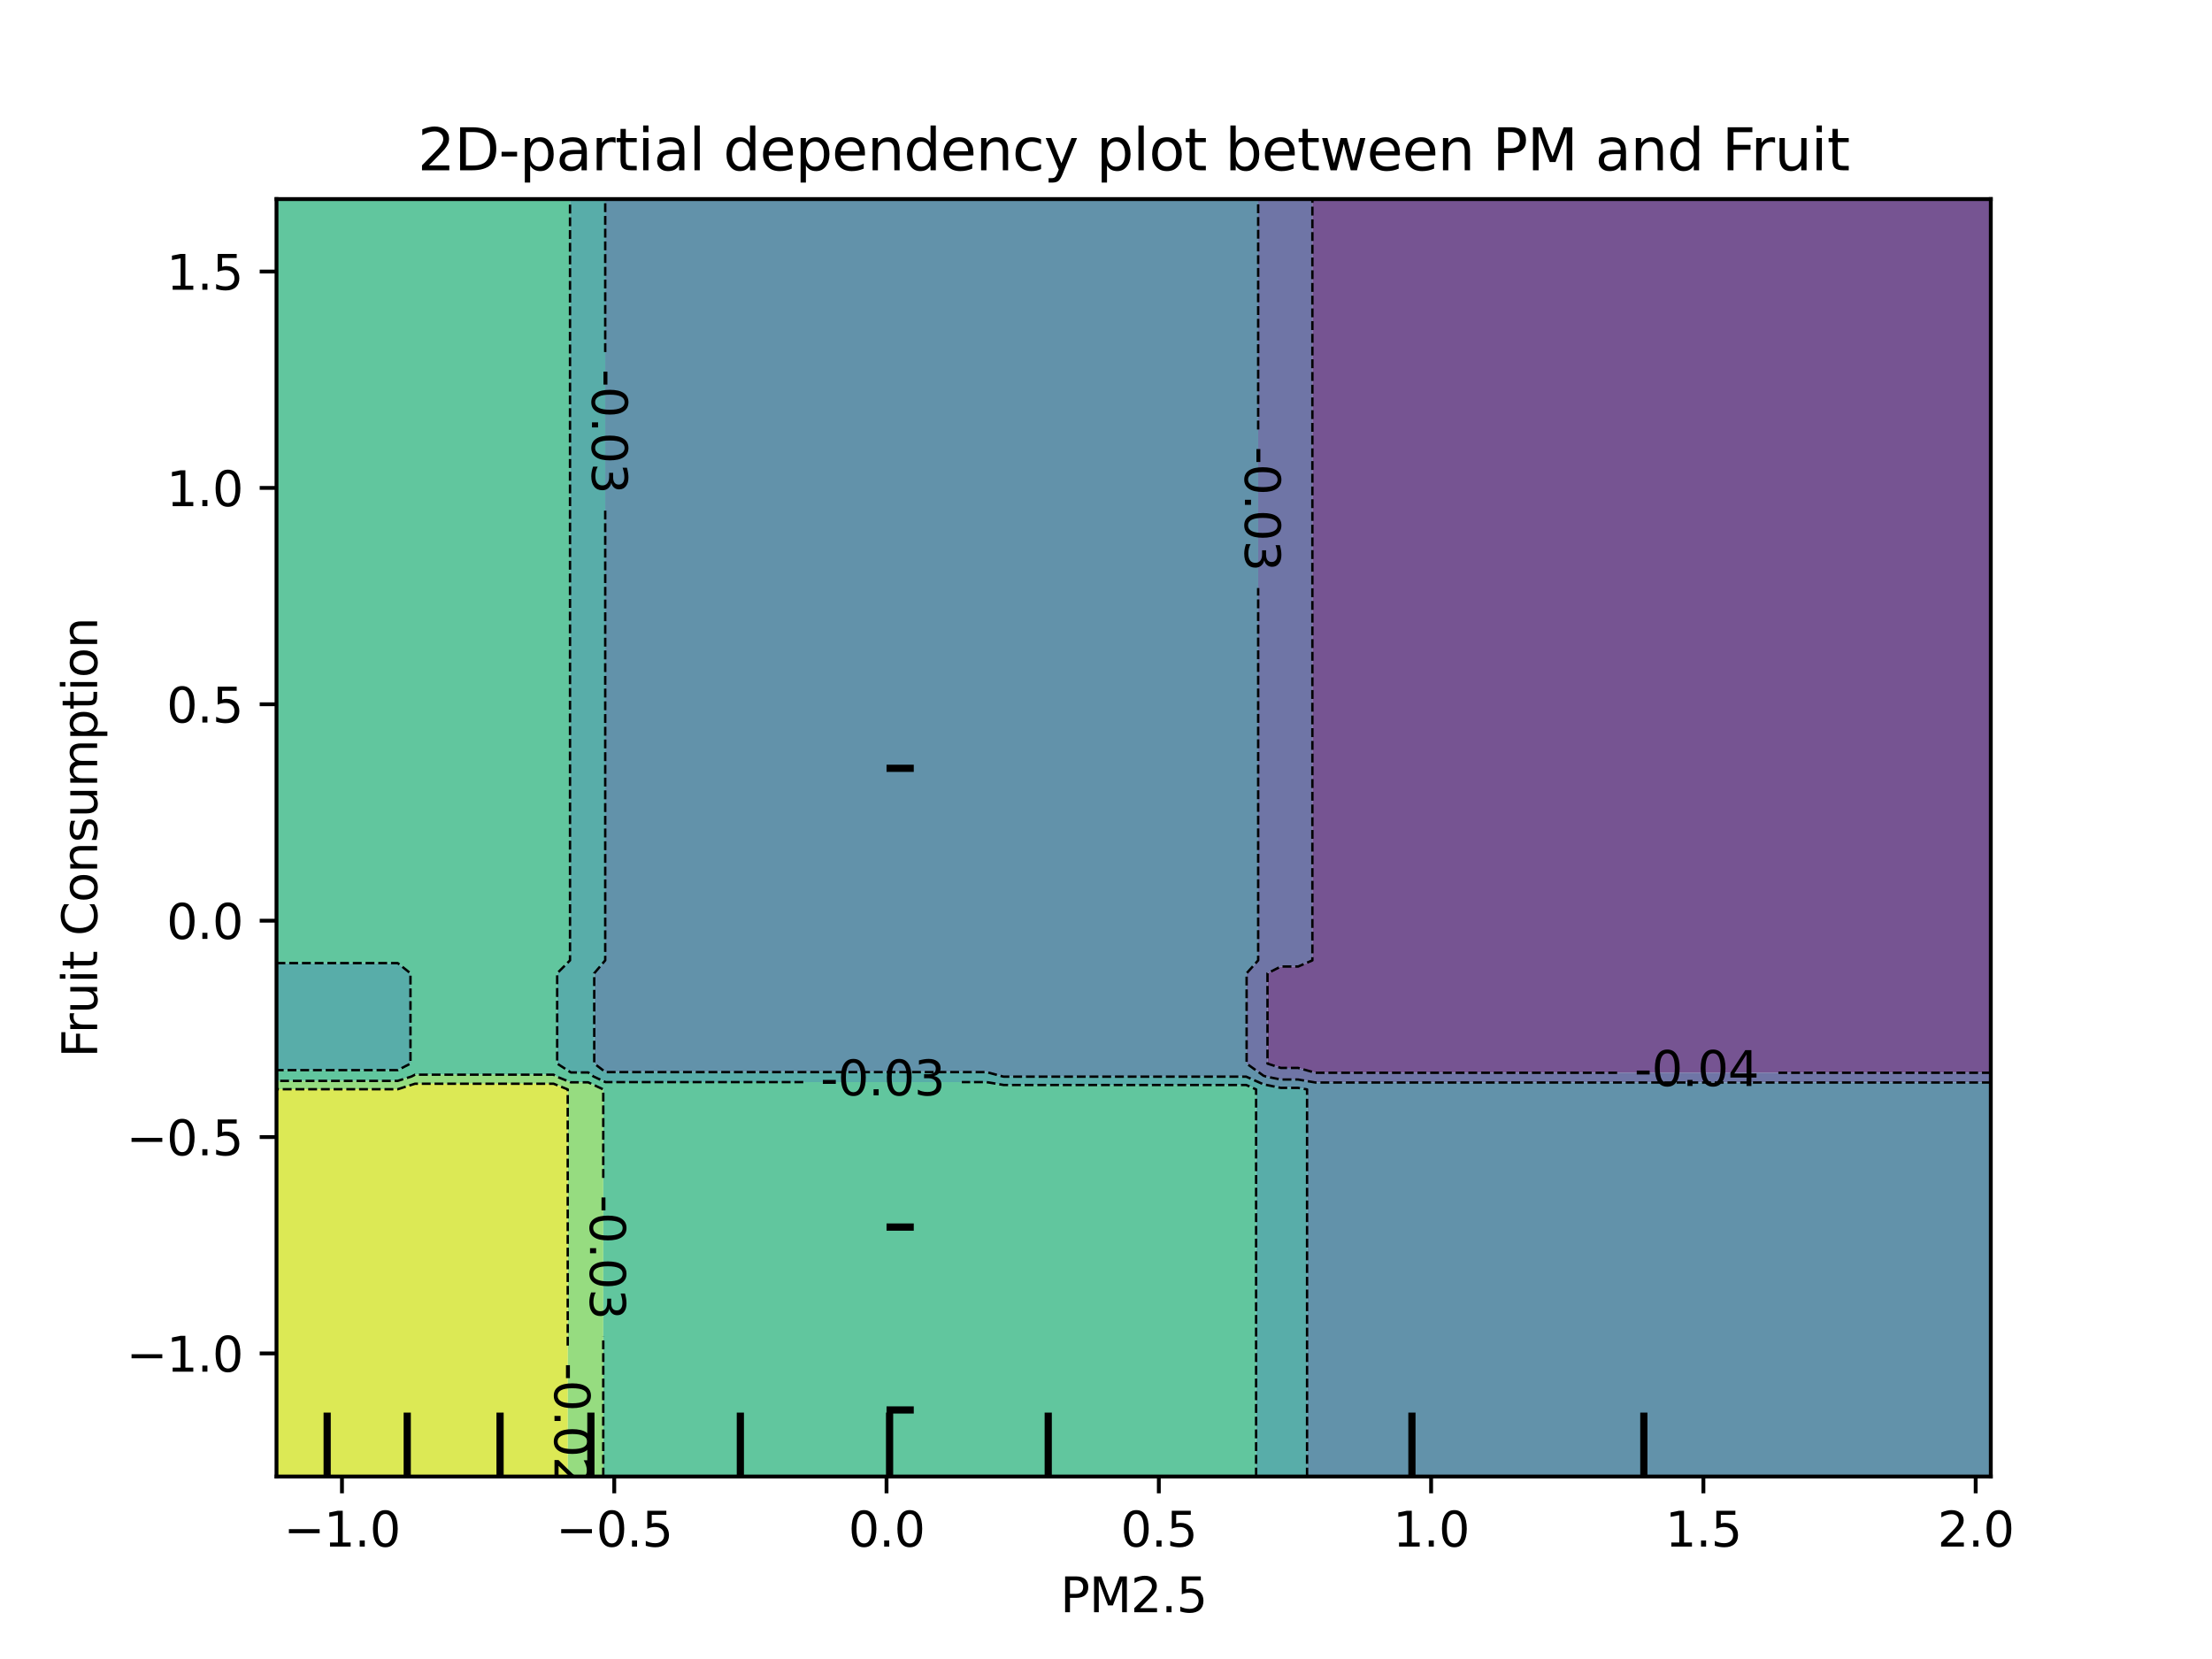 <?xml version="1.0" encoding="utf-8" standalone="no"?>
<!DOCTYPE svg PUBLIC "-//W3C//DTD SVG 1.1//EN"
  "http://www.w3.org/Graphics/SVG/1.1/DTD/svg11.dtd">
<svg xmlns:xlink="http://www.w3.org/1999/xlink" width="460.8pt" height="345.6pt" viewBox="0 0 460.8 345.6" xmlns="http://www.w3.org/2000/svg" version="1.1">
 <defs>
  <style type="text/css">*{stroke-linejoin: round; stroke-linecap: butt}</style>
 </defs>
 <g id="figure_1">
  <g id="patch_1">
   <path d="M 0 345.6 
L 460.8 345.6 
L 460.8 0 
L 0 0 
L 0 345.6 
z
" style="fill: none"/>
  </g>
  <g id="axes_1"/>
  <g id="axes_2">
   <g id="patch_2">
    <path d="M 57.6 307.584 
L 414.72 307.584 
L 414.72 41.472 
L 57.6 41.472 
L 57.6 307.584 
z
" style="fill: none"/>
   </g>
   <g id="PathCollection_1">
    <path d="M 266.822 222.471 
L 270.429 222.471 
L 274.036 223.474 
L 277.644 223.474 
L 281.251 223.474 
L 284.858 223.474 
L 288.465 223.474 
L 292.073 223.474 
L 295.68 223.474 
L 299.287 223.474 
L 302.895 223.474 
L 306.502 223.474 
L 310.109 223.474 
L 313.716 223.474 
L 317.324 223.474 
L 320.931 223.474 
L 324.538 223.474 
L 328.145 223.474 
L 331.753 223.474 
L 335.36 223.474 
L 338.967 223.474 
L 342.575 223.474 
L 346.182 223.474 
L 349.789 223.474 
L 353.396 223.474 
L 357.004 223.474 
L 360.611 223.474 
L 364.218 223.474 
L 367.825 223.474 
L 371.433 223.474 
L 375.04 223.474 
L 378.647 223.474 
L 382.255 223.474 
L 385.862 223.474 
L 389.469 223.474 
L 393.076 223.474 
L 396.684 223.474 
L 400.291 223.474 
L 403.898 223.474 
L 407.505 223.474 
L 411.113 223.474 
L 414.72 223.474 
L 414.72 221.568 
L 414.72 218.88 
L 414.72 216.192 
L 414.72 213.504 
L 414.72 210.816 
L 414.72 208.128 
L 414.72 205.44 
L 414.72 202.752 
L 414.72 200.064 
L 414.72 197.376 
L 414.72 194.688 
L 414.72 192 
L 414.72 189.312 
L 414.72 186.624 
L 414.72 183.936 
L 414.72 181.248 
L 414.72 178.56 
L 414.72 175.872 
L 414.72 173.184 
L 414.72 170.496 
L 414.72 167.808 
L 414.72 165.12 
L 414.72 162.432 
L 414.72 159.744 
L 414.72 157.056 
L 414.72 154.368 
L 414.72 151.68 
L 414.72 148.992 
L 414.72 146.304 
L 414.72 143.616 
L 414.72 140.928 
L 414.72 138.24 
L 414.72 135.552 
L 414.72 132.864 
L 414.72 130.176 
L 414.72 127.488 
L 414.72 124.8 
L 414.72 122.112 
L 414.72 119.424 
L 414.72 116.736 
L 414.72 114.048 
L 414.72 111.36 
L 414.72 108.672 
L 414.72 105.984 
L 414.72 103.296 
L 414.72 100.608 
L 414.72 97.92 
L 414.72 95.232 
L 414.72 92.544 
L 414.72 89.856 
L 414.72 87.168 
L 414.72 84.48 
L 414.72 81.792 
L 414.72 79.104 
L 414.72 76.416 
L 414.72 73.728 
L 414.72 71.04 
L 414.72 68.352 
L 414.72 65.664 
L 414.72 62.976 
L 414.72 60.288 
L 414.72 57.6 
L 414.72 54.912 
L 414.72 52.224 
L 414.72 49.536 
L 414.72 46.848 
L 414.72 44.16 
L 414.72 41.472 
L 411.113 41.472 
L 407.505 41.472 
L 403.898 41.472 
L 400.291 41.472 
L 396.684 41.472 
L 393.076 41.472 
L 389.469 41.472 
L 385.862 41.472 
L 382.255 41.472 
L 378.647 41.472 
L 375.04 41.472 
L 371.433 41.472 
L 367.825 41.472 
L 364.218 41.472 
L 360.611 41.472 
L 357.004 41.472 
L 353.396 41.472 
L 349.789 41.472 
L 346.182 41.472 
L 342.575 41.472 
L 338.967 41.472 
L 335.36 41.472 
L 331.753 41.472 
L 328.145 41.472 
L 324.538 41.472 
L 320.931 41.472 
L 317.324 41.472 
L 313.716 41.472 
L 310.109 41.472 
L 306.502 41.472 
L 302.895 41.472 
L 299.287 41.472 
L 295.68 41.472 
L 292.073 41.472 
L 288.465 41.472 
L 284.858 41.472 
L 281.251 41.472 
L 277.644 41.472 
L 274.036 41.472 
L 273.393 41.472 
L 273.393 44.16 
L 273.393 46.848 
L 273.393 49.536 
L 273.393 52.224 
L 273.393 54.912 
L 273.393 57.6 
L 273.393 60.288 
L 273.393 62.976 
L 273.393 65.664 
L 273.393 68.352 
L 273.393 71.04 
L 273.393 73.728 
L 273.393 76.416 
L 273.393 79.104 
L 273.393 81.792 
L 273.393 84.48 
L 273.393 87.168 
L 273.393 89.856 
L 273.393 92.544 
L 273.393 95.232 
L 273.393 97.92 
L 273.393 100.608 
L 273.393 103.296 
L 273.393 105.984 
L 273.393 108.672 
L 273.393 111.36 
L 273.393 114.048 
L 273.393 116.736 
L 273.393 119.424 
L 273.393 122.112 
L 273.393 124.8 
L 273.393 127.488 
L 273.393 130.176 
L 273.393 132.864 
L 273.393 135.552 
L 273.393 138.24 
L 273.393 140.928 
L 273.393 143.616 
L 273.393 146.304 
L 273.393 148.992 
L 273.393 151.68 
L 273.393 154.368 
L 273.393 157.056 
L 273.393 159.744 
L 273.393 162.432 
L 273.393 165.12 
L 273.393 167.808 
L 273.393 170.496 
L 273.393 173.184 
L 273.393 175.872 
L 273.393 178.56 
L 273.393 181.248 
L 273.393 183.936 
L 273.393 186.624 
L 273.393 189.312 
L 273.393 192 
L 273.393 194.688 
L 273.393 197.376 
L 273.393 200.064 
L 270.429 201.347 
L 266.822 201.347 
L 264.042 202.752 
L 264.042 205.44 
L 264.042 208.128 
L 264.042 210.816 
L 264.042 213.504 
L 264.042 216.192 
L 264.042 218.88 
L 264.042 221.568 
z
" clip-path="url(#paf1f5ccacb)" style="fill: #481b6d; fill-opacity: 0.75"/>
   </g>
   <g id="PathCollection_2">
    <path d="M 266.822 224.884 
L 270.429 224.884 
L 274.036 225.508 
L 277.644 225.508 
L 281.251 225.508 
L 284.858 225.508 
L 288.465 225.508 
L 292.073 225.508 
L 295.68 225.508 
L 299.287 225.508 
L 302.895 225.508 
L 306.502 225.508 
L 310.109 225.508 
L 313.716 225.508 
L 317.324 225.508 
L 320.931 225.508 
L 324.538 225.508 
L 328.145 225.508 
L 331.753 225.508 
L 335.36 225.508 
L 338.967 225.508 
L 342.575 225.508 
L 346.182 225.508 
L 349.789 225.508 
L 353.396 225.508 
L 357.004 225.508 
L 360.611 225.508 
L 364.218 225.508 
L 367.825 225.508 
L 371.433 225.508 
L 375.04 225.508 
L 378.647 225.508 
L 382.255 225.508 
L 385.862 225.508 
L 389.469 225.508 
L 393.076 225.508 
L 396.684 225.508 
L 400.291 225.508 
L 403.898 225.508 
L 407.505 225.508 
L 411.113 225.508 
L 414.72 225.508 
L 414.72 224.256 
L 414.72 223.474 
L 411.113 223.474 
L 407.505 223.474 
L 403.898 223.474 
L 400.291 223.474 
L 396.684 223.474 
L 393.076 223.474 
L 389.469 223.474 
L 385.862 223.474 
L 382.255 223.474 
L 378.647 223.474 
L 375.04 223.474 
L 371.433 223.474 
L 367.825 223.474 
L 364.218 223.474 
L 360.611 223.474 
L 357.004 223.474 
L 353.396 223.474 
L 349.789 223.474 
L 346.182 223.474 
L 342.575 223.474 
L 338.967 223.474 
L 335.36 223.474 
L 331.753 223.474 
L 328.145 223.474 
L 324.538 223.474 
L 320.931 223.474 
L 317.324 223.474 
L 313.716 223.474 
L 310.109 223.474 
L 306.502 223.474 
L 302.895 223.474 
L 299.287 223.474 
L 295.68 223.474 
L 292.073 223.474 
L 288.465 223.474 
L 284.858 223.474 
L 281.251 223.474 
L 277.644 223.474 
L 274.036 223.474 
L 270.429 222.471 
L 266.822 222.471 
L 264.042 221.568 
L 264.042 218.88 
L 264.042 216.192 
L 264.042 213.504 
L 264.042 210.816 
L 264.042 208.128 
L 264.042 205.44 
L 264.042 202.752 
L 266.822 201.347 
L 270.429 201.347 
L 273.393 200.064 
L 273.393 197.376 
L 273.393 194.688 
L 273.393 192 
L 273.393 189.312 
L 273.393 186.624 
L 273.393 183.936 
L 273.393 181.248 
L 273.393 178.56 
L 273.393 175.872 
L 273.393 173.184 
L 273.393 170.496 
L 273.393 167.808 
L 273.393 165.12 
L 273.393 162.432 
L 273.393 159.744 
L 273.393 157.056 
L 273.393 154.368 
L 273.393 151.68 
L 273.393 148.992 
L 273.393 146.304 
L 273.393 143.616 
L 273.393 140.928 
L 273.393 138.24 
L 273.393 135.552 
L 273.393 132.864 
L 273.393 130.176 
L 273.393 127.488 
L 273.393 124.8 
L 273.393 122.112 
L 273.393 119.424 
L 273.393 116.736 
L 273.393 114.048 
L 273.393 111.36 
L 273.393 108.672 
L 273.393 105.984 
L 273.393 103.296 
L 273.393 100.608 
L 273.393 97.92 
L 273.393 95.232 
L 273.393 92.544 
L 273.393 89.856 
L 273.393 87.168 
L 273.393 84.48 
L 273.393 81.792 
L 273.393 79.104 
L 273.393 76.416 
L 273.393 73.728 
L 273.393 71.04 
L 273.393 68.352 
L 273.393 65.664 
L 273.393 62.976 
L 273.393 60.288 
L 273.393 57.6 
L 273.393 54.912 
L 273.393 52.224 
L 273.393 49.536 
L 273.393 46.848 
L 273.393 44.16 
L 273.393 41.472 
L 270.429 41.472 
L 266.822 41.472 
L 263.215 41.472 
L 262.1 41.472 
L 262.1 44.16 
L 262.1 46.848 
L 262.1 49.536 
L 262.1 52.224 
L 262.1 54.912 
L 262.1 57.6 
L 262.1 60.288 
L 262.1 62.976 
L 262.1 65.664 
L 262.1 68.352 
L 262.1 71.04 
L 262.1 73.728 
L 262.1 76.416 
L 262.1 79.104 
L 262.1 81.792 
L 262.1 84.48 
L 262.1 87.168 
L 262.1 89.856 
L 262.1 92.544 
L 262.1 95.232 
L 262.1 97.92 
L 262.1 100.608 
L 262.1 103.296 
L 262.1 105.984 
L 262.1 108.672 
L 262.1 111.36 
L 262.1 114.048 
L 262.1 116.736 
L 262.1 119.424 
L 262.1 122.112 
L 262.1 124.8 
L 262.1 127.488 
L 262.1 130.176 
L 262.1 132.864 
L 262.1 135.552 
L 262.1 138.24 
L 262.1 140.928 
L 262.1 143.616 
L 262.1 146.304 
L 262.1 148.992 
L 262.1 151.68 
L 262.1 154.368 
L 262.1 157.056 
L 262.1 159.744 
L 262.1 162.432 
L 262.1 165.12 
L 262.1 167.808 
L 262.1 170.496 
L 262.1 173.184 
L 262.1 175.872 
L 262.1 178.56 
L 262.1 181.248 
L 262.1 183.936 
L 262.1 186.624 
L 262.1 189.312 
L 262.1 192 
L 262.1 194.688 
L 262.1 197.376 
L 262.1 200.064 
L 259.692 202.752 
L 259.692 205.44 
L 259.692 208.128 
L 259.692 210.816 
L 259.692 213.504 
L 259.692 216.192 
L 259.692 218.88 
L 259.692 221.568 
L 263.215 224.095 
L 263.711 224.256 
z
" clip-path="url(#paf1f5ccacb)" style="fill: #3f4788; fill-opacity: 0.75"/>
   </g>
   <g id="PathCollection_3">
    <path d="M 274.036 307.584 
L 277.644 307.584 
L 281.251 307.584 
L 284.858 307.584 
L 288.465 307.584 
L 292.073 307.584 
L 295.68 307.584 
L 299.287 307.584 
L 302.895 307.584 
L 306.502 307.584 
L 310.109 307.584 
L 313.716 307.584 
L 317.324 307.584 
L 320.931 307.584 
L 324.538 307.584 
L 328.145 307.584 
L 331.753 307.584 
L 335.36 307.584 
L 338.967 307.584 
L 342.575 307.584 
L 346.182 307.584 
L 349.789 307.584 
L 353.396 307.584 
L 357.004 307.584 
L 360.611 307.584 
L 364.218 307.584 
L 367.825 307.584 
L 371.433 307.584 
L 375.04 307.584 
L 378.647 307.584 
L 382.255 307.584 
L 385.862 307.584 
L 389.469 307.584 
L 393.076 307.584 
L 396.684 307.584 
L 400.291 307.584 
L 403.898 307.584 
L 407.505 307.584 
L 411.113 307.584 
L 414.72 307.584 
L 414.72 304.896 
L 414.72 302.208 
L 414.72 299.52 
L 414.72 296.832 
L 414.72 294.144 
L 414.72 291.456 
L 414.72 288.768 
L 414.72 286.08 
L 414.72 283.392 
L 414.72 280.704 
L 414.72 278.016 
L 414.72 275.328 
L 414.72 272.64 
L 414.72 269.952 
L 414.72 267.264 
L 414.72 264.576 
L 414.72 261.888 
L 414.72 259.2 
L 414.72 256.512 
L 414.72 253.824 
L 414.72 251.136 
L 414.72 248.448 
L 414.72 245.76 
L 414.72 243.072 
L 414.72 240.384 
L 414.72 237.696 
L 414.72 235.008 
L 414.72 232.32 
L 414.72 229.632 
L 414.72 226.944 
L 414.72 225.508 
L 411.113 225.508 
L 407.505 225.508 
L 403.898 225.508 
L 400.291 225.508 
L 396.684 225.508 
L 393.076 225.508 
L 389.469 225.508 
L 385.862 225.508 
L 382.255 225.508 
L 378.647 225.508 
L 375.04 225.508 
L 371.433 225.508 
L 367.825 225.508 
L 364.218 225.508 
L 360.611 225.508 
L 357.004 225.508 
L 353.396 225.508 
L 349.789 225.508 
L 346.182 225.508 
L 342.575 225.508 
L 338.967 225.508 
L 335.36 225.508 
L 331.753 225.508 
L 328.145 225.508 
L 324.538 225.508 
L 320.931 225.508 
L 317.324 225.508 
L 313.716 225.508 
L 310.109 225.508 
L 306.502 225.508 
L 302.895 225.508 
L 299.287 225.508 
L 295.68 225.508 
L 292.073 225.508 
L 288.465 225.508 
L 284.858 225.508 
L 281.251 225.508 
L 277.644 225.508 
L 274.036 225.508 
L 270.429 224.884 
L 266.822 224.884 
L 263.711 224.256 
L 263.215 224.095 
L 259.692 221.568 
L 259.692 218.88 
L 259.692 216.192 
L 259.692 213.504 
L 259.692 210.816 
L 259.692 208.128 
L 259.692 205.44 
L 259.692 202.752 
L 262.1 200.064 
L 262.1 197.376 
L 262.1 194.688 
L 262.1 192 
L 262.1 189.312 
L 262.1 186.624 
L 262.1 183.936 
L 262.1 181.248 
L 262.1 178.56 
L 262.1 175.872 
L 262.1 173.184 
L 262.1 170.496 
L 262.1 167.808 
L 262.1 165.12 
L 262.1 162.432 
L 262.1 159.744 
L 262.1 157.056 
L 262.1 154.368 
L 262.1 151.68 
L 262.1 148.992 
L 262.1 146.304 
L 262.1 143.616 
L 262.1 140.928 
L 262.1 138.24 
L 262.1 135.552 
L 262.1 132.864 
L 262.1 130.176 
L 262.1 127.488 
L 262.1 124.8 
L 262.1 122.112 
L 262.1 119.424 
L 262.1 116.736 
L 262.1 114.048 
L 262.1 111.36 
L 262.1 108.672 
L 262.1 105.984 
L 262.1 103.296 
L 262.1 100.608 
L 262.1 97.92 
L 262.1 95.232 
L 262.1 92.544 
L 262.1 89.856 
L 262.1 87.168 
L 262.1 84.48 
L 262.1 81.792 
L 262.1 79.104 
L 262.1 76.416 
L 262.1 73.728 
L 262.1 71.04 
L 262.1 68.352 
L 262.1 65.664 
L 262.1 62.976 
L 262.1 60.288 
L 262.1 57.6 
L 262.1 54.912 
L 262.1 52.224 
L 262.1 49.536 
L 262.1 46.848 
L 262.1 44.16 
L 262.1 41.472 
L 259.607 41.472 
L 256 41.472 
L 252.393 41.472 
L 248.785 41.472 
L 245.178 41.472 
L 241.571 41.472 
L 237.964 41.472 
L 234.356 41.472 
L 230.749 41.472 
L 227.142 41.472 
L 223.535 41.472 
L 219.927 41.472 
L 216.32 41.472 
L 212.713 41.472 
L 209.105 41.472 
L 205.498 41.472 
L 201.891 41.472 
L 198.284 41.472 
L 194.676 41.472 
L 191.069 41.472 
L 187.462 41.472 
L 183.855 41.472 
L 180.247 41.472 
L 176.64 41.472 
L 173.033 41.472 
L 169.425 41.472 
L 165.818 41.472 
L 162.211 41.472 
L 158.604 41.472 
L 154.996 41.472 
L 151.389 41.472 
L 147.782 41.472 
L 144.175 41.472 
L 140.567 41.472 
L 136.96 41.472 
L 133.353 41.472 
L 129.745 41.472 
L 126.138 41.472 
L 126.079 41.472 
L 126.079 44.16 
L 126.079 46.848 
L 126.079 49.536 
L 126.079 52.224 
L 126.079 54.912 
L 126.079 57.6 
L 126.079 60.288 
L 126.079 62.976 
L 126.079 65.664 
L 126.079 68.352 
L 126.079 71.04 
L 126.079 73.728 
L 126.079 76.416 
L 126.079 79.104 
L 126.079 81.792 
L 126.079 84.48 
L 126.079 87.168 
L 126.079 89.856 
L 126.079 92.544 
L 126.079 95.232 
L 126.079 97.92 
L 126.079 100.608 
L 126.079 103.296 
L 126.079 105.984 
L 126.079 108.672 
L 126.079 111.36 
L 126.079 114.048 
L 126.079 116.736 
L 126.079 119.424 
L 126.079 122.112 
L 126.079 124.8 
L 126.079 127.488 
L 126.079 130.176 
L 126.079 132.864 
L 126.079 135.552 
L 126.079 138.24 
L 126.079 140.928 
L 126.079 143.616 
L 126.079 146.304 
L 126.079 148.992 
L 126.079 151.68 
L 126.079 154.368 
L 126.079 157.056 
L 126.079 159.744 
L 126.079 162.432 
L 126.079 165.12 
L 126.079 167.808 
L 126.079 170.496 
L 126.079 173.184 
L 126.079 175.872 
L 126.079 178.56 
L 126.079 181.248 
L 126.079 183.936 
L 126.079 186.624 
L 126.079 189.312 
L 126.079 192 
L 126.079 194.688 
L 126.079 197.376 
L 126.079 200.064 
L 123.792 202.752 
L 123.792 205.44 
L 123.792 208.128 
L 123.792 210.816 
L 123.792 213.504 
L 123.792 216.192 
L 123.792 218.88 
L 123.792 221.568 
L 126.138 223.34 
L 129.745 223.34 
L 133.353 223.34 
L 136.96 223.34 
L 140.567 223.34 
L 144.175 223.34 
L 147.782 223.34 
L 151.389 223.34 
L 154.996 223.34 
L 158.604 223.34 
L 162.211 223.34 
L 165.818 223.34 
L 169.425 223.34 
L 173.033 223.34 
L 176.64 223.34 
L 180.247 223.34 
L 183.855 223.34 
L 187.462 223.34 
L 191.069 223.34 
L 194.676 223.34 
L 198.284 223.34 
L 201.891 223.34 
L 205.498 223.34 
L 208.931 224.256 
L 209.105 224.285 
L 212.713 224.285 
L 216.32 224.285 
L 219.927 224.285 
L 223.535 224.285 
L 227.142 224.285 
L 230.749 224.285 
L 234.356 224.285 
L 237.964 224.285 
L 241.571 224.285 
L 245.178 224.285 
L 248.785 224.285 
L 252.393 224.285 
L 256 224.285 
L 259.607 224.285 
L 263.215 225.894 
L 266.822 226.623 
L 270.429 226.623 
L 272.285 226.944 
L 272.285 229.632 
L 272.285 232.32 
L 272.285 235.008 
L 272.285 237.696 
L 272.285 240.384 
L 272.285 243.072 
L 272.285 245.76 
L 272.285 248.448 
L 272.285 251.136 
L 272.285 253.824 
L 272.285 256.512 
L 272.285 259.2 
L 272.285 261.888 
L 272.285 264.576 
L 272.285 267.264 
L 272.285 269.952 
L 272.285 272.64 
L 272.285 275.328 
L 272.285 278.016 
L 272.285 280.704 
L 272.285 283.392 
L 272.285 286.08 
L 272.285 288.768 
L 272.285 291.456 
L 272.285 294.144 
L 272.285 296.832 
L 272.285 299.52 
L 272.285 302.208 
L 272.285 304.896 
L 272.285 307.584 
z
" clip-path="url(#paf1f5ccacb)" style="fill: #2e6e8e; fill-opacity: 0.75"/>
   </g>
   <g id="PathCollection_4">
    <path d="M 263.215 307.584 
L 266.822 307.584 
L 270.429 307.584 
L 272.285 307.584 
L 272.285 304.896 
L 272.285 302.208 
L 272.285 299.52 
L 272.285 296.832 
L 272.285 294.144 
L 272.285 291.456 
L 272.285 288.768 
L 272.285 286.08 
L 272.285 283.392 
L 272.285 280.704 
L 272.285 278.016 
L 272.285 275.328 
L 272.285 272.64 
L 272.285 269.952 
L 272.285 267.264 
L 272.285 264.576 
L 272.285 261.888 
L 272.285 259.2 
L 272.285 256.512 
L 272.285 253.824 
L 272.285 251.136 
L 272.285 248.448 
L 272.285 245.76 
L 272.285 243.072 
L 272.285 240.384 
L 272.285 237.696 
L 272.285 235.008 
L 272.285 232.32 
L 272.285 229.632 
L 272.285 226.944 
L 270.429 226.623 
L 266.822 226.623 
L 263.215 225.894 
L 259.607 224.285 
L 256 224.285 
L 252.393 224.285 
L 248.785 224.285 
L 245.178 224.285 
L 241.571 224.285 
L 237.964 224.285 
L 234.356 224.285 
L 230.749 224.285 
L 227.142 224.285 
L 223.535 224.285 
L 219.927 224.285 
L 216.32 224.285 
L 212.713 224.285 
L 209.105 224.285 
L 208.931 224.256 
L 205.498 223.34 
L 201.891 223.34 
L 198.284 223.34 
L 194.676 223.34 
L 191.069 223.34 
L 187.462 223.34 
L 183.855 223.34 
L 180.247 223.34 
L 176.64 223.34 
L 173.033 223.34 
L 169.425 223.34 
L 165.818 223.34 
L 162.211 223.34 
L 158.604 223.34 
L 154.996 223.34 
L 151.389 223.34 
L 147.782 223.34 
L 144.175 223.34 
L 140.567 223.34 
L 136.96 223.34 
L 133.353 223.34 
L 129.745 223.34 
L 126.138 223.34 
L 123.792 221.568 
L 123.792 218.88 
L 123.792 216.192 
L 123.792 213.504 
L 123.792 210.816 
L 123.792 208.128 
L 123.792 205.44 
L 123.792 202.752 
L 126.079 200.064 
L 126.079 197.376 
L 126.079 194.688 
L 126.079 192 
L 126.079 189.312 
L 126.079 186.624 
L 126.079 183.936 
L 126.079 181.248 
L 126.079 178.56 
L 126.079 175.872 
L 126.079 173.184 
L 126.079 170.496 
L 126.079 167.808 
L 126.079 165.12 
L 126.079 162.432 
L 126.079 159.744 
L 126.079 157.056 
L 126.079 154.368 
L 126.079 151.68 
L 126.079 148.992 
L 126.079 146.304 
L 126.079 143.616 
L 126.079 140.928 
L 126.079 138.24 
L 126.079 135.552 
L 126.079 132.864 
L 126.079 130.176 
L 126.079 127.488 
L 126.079 124.8 
L 126.079 122.112 
L 126.079 119.424 
L 126.079 116.736 
L 126.079 114.048 
L 126.079 111.36 
L 126.079 108.672 
L 126.079 105.984 
L 126.079 103.296 
L 126.079 100.608 
L 126.079 97.92 
L 126.079 95.232 
L 126.079 92.544 
L 126.079 89.856 
L 126.079 87.168 
L 126.079 84.48 
L 126.079 81.792 
L 126.079 79.104 
L 126.079 76.416 
L 126.079 73.728 
L 126.079 71.04 
L 126.079 68.352 
L 126.079 65.664 
L 126.079 62.976 
L 126.079 60.288 
L 126.079 57.6 
L 126.079 54.912 
L 126.079 52.224 
L 126.079 49.536 
L 126.079 46.848 
L 126.079 44.16 
L 126.079 41.472 
L 122.531 41.472 
L 118.924 41.472 
L 118.744 41.472 
L 118.744 44.16 
L 118.744 46.848 
L 118.744 49.536 
L 118.744 52.224 
L 118.744 54.912 
L 118.744 57.6 
L 118.744 60.288 
L 118.744 62.976 
L 118.744 65.664 
L 118.744 68.352 
L 118.744 71.04 
L 118.744 73.728 
L 118.744 76.416 
L 118.744 79.104 
L 118.744 81.792 
L 118.744 84.48 
L 118.744 87.168 
L 118.744 89.856 
L 118.744 92.544 
L 118.744 95.232 
L 118.744 97.92 
L 118.744 100.608 
L 118.744 103.296 
L 118.744 105.984 
L 118.744 108.672 
L 118.744 111.36 
L 118.744 114.048 
L 118.744 116.736 
L 118.744 119.424 
L 118.744 122.112 
L 118.744 124.8 
L 118.744 127.488 
L 118.744 130.176 
L 118.744 132.864 
L 118.744 135.552 
L 118.744 138.24 
L 118.744 140.928 
L 118.744 143.616 
L 118.744 146.304 
L 118.744 148.992 
L 118.744 151.68 
L 118.744 154.368 
L 118.744 157.056 
L 118.744 159.744 
L 118.744 162.432 
L 118.744 165.12 
L 118.744 167.808 
L 118.744 170.496 
L 118.744 173.184 
L 118.744 175.872 
L 118.744 178.56 
L 118.744 181.248 
L 118.744 183.936 
L 118.744 186.624 
L 118.744 189.312 
L 118.744 192 
L 118.744 194.688 
L 118.744 197.376 
L 118.744 200.064 
L 116.07 202.752 
L 116.07 205.44 
L 116.07 208.128 
L 116.07 210.816 
L 116.07 213.504 
L 116.07 216.192 
L 116.07 218.88 
L 116.07 221.568 
L 118.924 223.411 
L 122.531 223.411 
L 123.65 224.256 
L 126.138 225.425 
L 129.745 225.425 
L 133.353 225.425 
L 136.96 225.425 
L 140.567 225.425 
L 144.175 225.425 
L 147.782 225.425 
L 151.389 225.425 
L 154.996 225.425 
L 158.604 225.425 
L 162.211 225.425 
L 165.818 225.425 
L 169.425 225.425 
L 173.033 225.425 
L 176.64 225.425 
L 180.247 225.425 
L 183.855 225.425 
L 187.462 225.425 
L 191.069 225.425 
L 194.676 225.425 
L 198.284 225.425 
L 201.891 225.425 
L 205.498 225.425 
L 209.105 226.024 
L 212.713 226.024 
L 216.32 226.024 
L 219.927 226.024 
L 223.535 226.024 
L 227.142 226.024 
L 230.749 226.024 
L 234.356 226.024 
L 237.964 226.024 
L 241.571 226.024 
L 245.178 226.024 
L 248.785 226.024 
L 252.393 226.024 
L 256 226.024 
L 259.607 226.024 
L 261.67 226.944 
L 261.67 229.632 
L 261.67 232.32 
L 261.67 235.008 
L 261.67 237.696 
L 261.67 240.384 
L 261.67 243.072 
L 261.67 245.76 
L 261.67 248.448 
L 261.67 251.136 
L 261.67 253.824 
L 261.67 256.512 
L 261.67 259.2 
L 261.67 261.888 
L 261.67 264.576 
L 261.67 267.264 
L 261.67 269.952 
L 261.67 272.64 
L 261.67 275.328 
L 261.67 278.016 
L 261.67 280.704 
L 261.67 283.392 
L 261.67 286.08 
L 261.67 288.768 
L 261.67 291.456 
L 261.67 294.144 
L 261.67 296.832 
L 261.67 299.52 
L 261.67 302.208 
L 261.67 304.896 
L 261.67 307.584 
z
" clip-path="url(#paf1f5ccacb)" style="fill: #21918c; fill-opacity: 0.75"/>
    <path d="M 61.207 222.928 
L 64.815 222.928 
L 68.422 222.928 
L 72.029 222.928 
L 75.636 222.928 
L 79.244 222.928 
L 82.851 222.928 
L 85.507 221.568 
L 85.507 218.88 
L 85.507 216.192 
L 85.507 213.504 
L 85.507 210.816 
L 85.507 208.128 
L 85.507 205.44 
L 85.507 202.752 
L 82.851 200.635 
L 79.244 200.635 
L 75.636 200.635 
L 72.029 200.635 
L 68.422 200.635 
L 64.815 200.635 
L 61.207 200.635 
L 57.6 200.635 
L 57.6 202.752 
L 57.6 205.44 
L 57.6 208.128 
L 57.6 210.816 
L 57.6 213.504 
L 57.6 216.192 
L 57.6 218.88 
L 57.6 221.568 
L 57.6 222.928 
z
" clip-path="url(#paf1f5ccacb)" style="fill: #21918c; fill-opacity: 0.75"/>
   </g>
   <g id="PathCollection_5">
    <path d="M 126.138 307.584 
L 129.745 307.584 
L 133.353 307.584 
L 136.96 307.584 
L 140.567 307.584 
L 144.175 307.584 
L 147.782 307.584 
L 151.389 307.584 
L 154.996 307.584 
L 158.604 307.584 
L 162.211 307.584 
L 165.818 307.584 
L 169.425 307.584 
L 173.033 307.584 
L 176.64 307.584 
L 180.247 307.584 
L 183.855 307.584 
L 187.462 307.584 
L 191.069 307.584 
L 194.676 307.584 
L 198.284 307.584 
L 201.891 307.584 
L 205.498 307.584 
L 209.105 307.584 
L 212.713 307.584 
L 216.32 307.584 
L 219.927 307.584 
L 223.535 307.584 
L 227.142 307.584 
L 230.749 307.584 
L 234.356 307.584 
L 237.964 307.584 
L 241.571 307.584 
L 245.178 307.584 
L 248.785 307.584 
L 252.393 307.584 
L 256 307.584 
L 259.607 307.584 
L 261.67 307.584 
L 261.67 304.896 
L 261.67 302.208 
L 261.67 299.52 
L 261.67 296.832 
L 261.67 294.144 
L 261.67 291.456 
L 261.67 288.768 
L 261.67 286.08 
L 261.67 283.392 
L 261.67 280.704 
L 261.67 278.016 
L 261.67 275.328 
L 261.67 272.64 
L 261.67 269.952 
L 261.67 267.264 
L 261.67 264.576 
L 261.67 261.888 
L 261.67 259.2 
L 261.67 256.512 
L 261.67 253.824 
L 261.67 251.136 
L 261.67 248.448 
L 261.67 245.76 
L 261.67 243.072 
L 261.67 240.384 
L 261.67 237.696 
L 261.67 235.008 
L 261.67 232.32 
L 261.67 229.632 
L 261.67 226.944 
L 259.607 226.024 
L 256 226.024 
L 252.393 226.024 
L 248.785 226.024 
L 245.178 226.024 
L 241.571 226.024 
L 237.964 226.024 
L 234.356 226.024 
L 230.749 226.024 
L 227.142 226.024 
L 223.535 226.024 
L 219.927 226.024 
L 216.32 226.024 
L 212.713 226.024 
L 209.105 226.024 
L 205.498 225.425 
L 201.891 225.425 
L 198.284 225.425 
L 194.676 225.425 
L 191.069 225.425 
L 187.462 225.425 
L 183.855 225.425 
L 180.247 225.425 
L 176.64 225.425 
L 173.033 225.425 
L 169.425 225.425 
L 165.818 225.425 
L 162.211 225.425 
L 158.604 225.425 
L 154.996 225.425 
L 151.389 225.425 
L 147.782 225.425 
L 144.175 225.425 
L 140.567 225.425 
L 136.96 225.425 
L 133.353 225.425 
L 129.745 225.425 
L 126.138 225.425 
L 123.65 224.256 
L 122.531 223.411 
L 118.924 223.411 
L 116.07 221.568 
L 116.07 218.88 
L 116.07 216.192 
L 116.07 213.504 
L 116.07 210.816 
L 116.07 208.128 
L 116.07 205.44 
L 116.07 202.752 
L 118.744 200.064 
L 118.744 197.376 
L 118.744 194.688 
L 118.744 192 
L 118.744 189.312 
L 118.744 186.624 
L 118.744 183.936 
L 118.744 181.248 
L 118.744 178.56 
L 118.744 175.872 
L 118.744 173.184 
L 118.744 170.496 
L 118.744 167.808 
L 118.744 165.12 
L 118.744 162.432 
L 118.744 159.744 
L 118.744 157.056 
L 118.744 154.368 
L 118.744 151.68 
L 118.744 148.992 
L 118.744 146.304 
L 118.744 143.616 
L 118.744 140.928 
L 118.744 138.24 
L 118.744 135.552 
L 118.744 132.864 
L 118.744 130.176 
L 118.744 127.488 
L 118.744 124.8 
L 118.744 122.112 
L 118.744 119.424 
L 118.744 116.736 
L 118.744 114.048 
L 118.744 111.36 
L 118.744 108.672 
L 118.744 105.984 
L 118.744 103.296 
L 118.744 100.608 
L 118.744 97.92 
L 118.744 95.232 
L 118.744 92.544 
L 118.744 89.856 
L 118.744 87.168 
L 118.744 84.48 
L 118.744 81.792 
L 118.744 79.104 
L 118.744 76.416 
L 118.744 73.728 
L 118.744 71.04 
L 118.744 68.352 
L 118.744 65.664 
L 118.744 62.976 
L 118.744 60.288 
L 118.744 57.6 
L 118.744 54.912 
L 118.744 52.224 
L 118.744 49.536 
L 118.744 46.848 
L 118.744 44.16 
L 118.744 41.472 
L 115.316 41.472 
L 111.709 41.472 
L 108.102 41.472 
L 104.495 41.472 
L 100.887 41.472 
L 97.28 41.472 
L 93.673 41.472 
L 90.065 41.472 
L 86.458 41.472 
L 82.851 41.472 
L 79.244 41.472 
L 75.636 41.472 
L 72.029 41.472 
L 68.422 41.472 
L 64.815 41.472 
L 61.207 41.472 
L 57.6 41.472 
L 57.6 44.16 
L 57.6 46.848 
L 57.6 49.536 
L 57.6 52.224 
L 57.6 54.912 
L 57.6 57.6 
L 57.6 60.288 
L 57.6 62.976 
L 57.6 65.664 
L 57.6 68.352 
L 57.6 71.04 
L 57.6 73.728 
L 57.6 76.416 
L 57.6 79.104 
L 57.6 81.792 
L 57.6 84.48 
L 57.6 87.168 
L 57.6 89.856 
L 57.6 92.544 
L 57.6 95.232 
L 57.6 97.92 
L 57.6 100.608 
L 57.6 103.296 
L 57.6 105.984 
L 57.6 108.672 
L 57.6 111.36 
L 57.6 114.048 
L 57.6 116.736 
L 57.6 119.424 
L 57.6 122.112 
L 57.6 124.8 
L 57.6 127.488 
L 57.6 130.176 
L 57.6 132.864 
L 57.6 135.552 
L 57.6 138.24 
L 57.6 140.928 
L 57.6 143.616 
L 57.6 146.304 
L 57.6 148.992 
L 57.6 151.68 
L 57.6 154.368 
L 57.6 157.056 
L 57.6 159.744 
L 57.6 162.432 
L 57.6 165.12 
L 57.6 167.808 
L 57.6 170.496 
L 57.6 173.184 
L 57.6 175.872 
L 57.6 178.56 
L 57.6 181.248 
L 57.6 183.936 
L 57.6 186.624 
L 57.6 189.312 
L 57.6 192 
L 57.6 194.688 
L 57.6 197.376 
L 57.6 200.064 
L 57.6 200.635 
L 61.207 200.635 
L 64.815 200.635 
L 68.422 200.635 
L 72.029 200.635 
L 75.636 200.635 
L 79.244 200.635 
L 82.851 200.635 
L 85.507 202.752 
L 85.507 205.44 
L 85.507 208.128 
L 85.507 210.816 
L 85.507 213.504 
L 85.507 216.192 
L 85.507 218.88 
L 85.507 221.568 
L 82.851 222.928 
L 79.244 222.928 
L 75.636 222.928 
L 72.029 222.928 
L 68.422 222.928 
L 64.815 222.928 
L 61.207 222.928 
L 57.6 222.928 
L 57.6 224.256 
L 57.6 225.169 
L 61.207 225.169 
L 64.815 225.169 
L 68.422 225.169 
L 72.029 225.169 
L 75.636 225.169 
L 79.244 225.169 
L 82.851 225.169 
L 85.717 224.256 
L 86.458 223.876 
L 90.065 223.876 
L 93.673 223.876 
L 97.28 223.876 
L 100.887 223.876 
L 104.495 223.876 
L 108.102 223.876 
L 111.709 223.876 
L 115.316 223.876 
L 115.904 224.256 
L 118.924 225.469 
L 122.531 225.469 
L 125.671 226.944 
L 125.671 229.632 
L 125.671 232.32 
L 125.671 235.008 
L 125.671 237.696 
L 125.671 240.384 
L 125.671 243.072 
L 125.671 245.76 
L 125.671 248.448 
L 125.671 251.136 
L 125.671 253.824 
L 125.671 256.512 
L 125.671 259.2 
L 125.671 261.888 
L 125.671 264.576 
L 125.671 267.264 
L 125.671 269.952 
L 125.671 272.64 
L 125.671 275.328 
L 125.671 278.016 
L 125.671 280.704 
L 125.671 283.392 
L 125.671 286.08 
L 125.671 288.768 
L 125.671 291.456 
L 125.671 294.144 
L 125.671 296.832 
L 125.671 299.52 
L 125.671 302.208 
L 125.671 304.896 
L 125.671 307.584 
z
" clip-path="url(#paf1f5ccacb)" style="fill: #2db27d; fill-opacity: 0.75"/>
   </g>
   <g id="PathCollection_6">
    <path d="M 118.924 307.584 
L 122.531 307.584 
L 125.671 307.584 
L 125.671 304.896 
L 125.671 302.208 
L 125.671 299.52 
L 125.671 296.832 
L 125.671 294.144 
L 125.671 291.456 
L 125.671 288.768 
L 125.671 286.08 
L 125.671 283.392 
L 125.671 280.704 
L 125.671 278.016 
L 125.671 275.328 
L 125.671 272.64 
L 125.671 269.952 
L 125.671 267.264 
L 125.671 264.576 
L 125.671 261.888 
L 125.671 259.2 
L 125.671 256.512 
L 125.671 253.824 
L 125.671 251.136 
L 125.671 248.448 
L 125.671 245.76 
L 125.671 243.072 
L 125.671 240.384 
L 125.671 237.696 
L 125.671 235.008 
L 125.671 232.32 
L 125.671 229.632 
L 125.671 226.944 
L 122.531 225.469 
L 118.924 225.469 
L 115.904 224.256 
L 115.316 223.876 
L 111.709 223.876 
L 108.102 223.876 
L 104.495 223.876 
L 100.887 223.876 
L 97.28 223.876 
L 93.673 223.876 
L 90.065 223.876 
L 86.458 223.876 
L 85.717 224.256 
L 82.851 225.169 
L 79.244 225.169 
L 75.636 225.169 
L 72.029 225.169 
L 68.422 225.169 
L 64.815 225.169 
L 61.207 225.169 
L 57.6 225.169 
L 57.6 226.908 
L 61.207 226.908 
L 64.815 226.908 
L 68.422 226.908 
L 72.029 226.908 
L 75.636 226.908 
L 79.244 226.908 
L 82.851 226.908 
L 86.458 225.759 
L 90.065 225.759 
L 93.673 225.759 
L 97.28 225.759 
L 100.887 225.759 
L 104.495 225.759 
L 108.102 225.759 
L 111.709 225.759 
L 115.316 225.759 
L 118.267 226.944 
L 118.267 229.632 
L 118.267 232.32 
L 118.267 235.008 
L 118.267 237.696 
L 118.267 240.384 
L 118.267 243.072 
L 118.267 245.76 
L 118.267 248.448 
L 118.267 251.136 
L 118.267 253.824 
L 118.267 256.512 
L 118.267 259.2 
L 118.267 261.888 
L 118.267 264.576 
L 118.267 267.264 
L 118.267 269.952 
L 118.267 272.64 
L 118.267 275.328 
L 118.267 278.016 
L 118.267 280.704 
L 118.267 283.392 
L 118.267 286.08 
L 118.267 288.768 
L 118.267 291.456 
L 118.267 294.144 
L 118.267 296.832 
L 118.267 299.52 
L 118.267 302.208 
L 118.267 304.896 
L 118.267 307.584 
z
" clip-path="url(#paf1f5ccacb)" style="fill: #73d056; fill-opacity: 0.75"/>
   </g>
   <g id="PathCollection_7">
    <path d="M 61.207 307.584 
L 64.815 307.584 
L 68.422 307.584 
L 72.029 307.584 
L 75.636 307.584 
L 79.244 307.584 
L 82.851 307.584 
L 86.458 307.584 
L 90.065 307.584 
L 93.673 307.584 
L 97.28 307.584 
L 100.887 307.584 
L 104.495 307.584 
L 108.102 307.584 
L 111.709 307.584 
L 115.316 307.584 
L 118.267 307.584 
L 118.267 304.896 
L 118.267 302.208 
L 118.267 299.52 
L 118.267 296.832 
L 118.267 294.144 
L 118.267 291.456 
L 118.267 288.768 
L 118.267 286.08 
L 118.267 283.392 
L 118.267 280.704 
L 118.267 278.016 
L 118.267 275.328 
L 118.267 272.64 
L 118.267 269.952 
L 118.267 267.264 
L 118.267 264.576 
L 118.267 261.888 
L 118.267 259.2 
L 118.267 256.512 
L 118.267 253.824 
L 118.267 251.136 
L 118.267 248.448 
L 118.267 245.76 
L 118.267 243.072 
L 118.267 240.384 
L 118.267 237.696 
L 118.267 235.008 
L 118.267 232.32 
L 118.267 229.632 
L 118.267 226.944 
L 115.316 225.759 
L 111.709 225.759 
L 108.102 225.759 
L 104.495 225.759 
L 100.887 225.759 
L 97.28 225.759 
L 93.673 225.759 
L 90.065 225.759 
L 86.458 225.759 
L 82.851 226.908 
L 79.244 226.908 
L 75.636 226.908 
L 72.029 226.908 
L 68.422 226.908 
L 64.815 226.908 
L 61.207 226.908 
L 57.6 226.908 
L 57.6 226.944 
L 57.6 229.632 
L 57.6 232.32 
L 57.6 235.008 
L 57.6 237.696 
L 57.6 240.384 
L 57.6 243.072 
L 57.6 245.76 
L 57.6 248.448 
L 57.6 251.136 
L 57.6 253.824 
L 57.6 256.512 
L 57.6 259.2 
L 57.6 261.888 
L 57.6 264.576 
L 57.6 267.264 
L 57.6 269.952 
L 57.6 272.64 
L 57.6 275.328 
L 57.6 278.016 
L 57.6 280.704 
L 57.6 283.392 
L 57.6 286.08 
L 57.6 288.768 
L 57.6 291.456 
L 57.6 294.144 
L 57.6 296.832 
L 57.6 299.52 
L 57.6 302.208 
L 57.6 304.896 
L 57.6 307.584 
z
" clip-path="url(#paf1f5ccacb)" style="fill: #d0e11c; fill-opacity: 0.75"/>
   </g>
   <g id="matplotlib.axis_1">
    <g id="xtick_1">
     <g id="line2d_1">
      <defs>
       <path id="m42affa2c8f" d="M 0 0 
L 0 3.5 
" style="stroke: #000000; stroke-width: 0.8"/>
      </defs>
      <g>
       <use xlink:href="#m42affa2c8f" x="71.238" y="307.584" style="stroke: #000000; stroke-width: 0.8"/>
      </g>
     </g>
     <g id="text_1">
      <!-- −1.0 -->
      <g transform="translate(59.096 322.182) scale(0.1 -0.1)">
       <defs>
        <path id="DejaVuSans-2212" d="M 678 2272 
L 4684 2272 
L 4684 1741 
L 678 1741 
L 678 2272 
z
" transform="scale(0.016)"/>
        <path id="DejaVuSans-31" d="M 794 531 
L 1825 531 
L 1825 4091 
L 703 3866 
L 703 4441 
L 1819 4666 
L 2450 4666 
L 2450 531 
L 3481 531 
L 3481 0 
L 794 0 
L 794 531 
z
" transform="scale(0.016)"/>
        <path id="DejaVuSans-2e" d="M 684 794 
L 1344 794 
L 1344 0 
L 684 0 
L 684 794 
z
" transform="scale(0.016)"/>
        <path id="DejaVuSans-30" d="M 2034 4250 
Q 1547 4250 1301 3770 
Q 1056 3291 1056 2328 
Q 1056 1369 1301 889 
Q 1547 409 2034 409 
Q 2525 409 2770 889 
Q 3016 1369 3016 2328 
Q 3016 3291 2770 3770 
Q 2525 4250 2034 4250 
z
M 2034 4750 
Q 2819 4750 3233 4129 
Q 3647 3509 3647 2328 
Q 3647 1150 3233 529 
Q 2819 -91 2034 -91 
Q 1250 -91 836 529 
Q 422 1150 422 2328 
Q 422 3509 836 4129 
Q 1250 4750 2034 4750 
z
" transform="scale(0.016)"/>
       </defs>
       <use xlink:href="#DejaVuSans-2212"/>
       <use xlink:href="#DejaVuSans-31" x="83.789"/>
       <use xlink:href="#DejaVuSans-2e" x="147.412"/>
       <use xlink:href="#DejaVuSans-30" x="179.199"/>
      </g>
     </g>
    </g>
    <g id="xtick_2">
     <g id="line2d_2">
      <g>
       <use xlink:href="#m42affa2c8f" x="127.96" y="307.584" style="stroke: #000000; stroke-width: 0.8"/>
      </g>
     </g>
     <g id="text_2">
      <!-- −0.5 -->
      <g transform="translate(115.819 322.182) scale(0.1 -0.1)">
       <defs>
        <path id="DejaVuSans-35" d="M 691 4666 
L 3169 4666 
L 3169 4134 
L 1269 4134 
L 1269 2991 
Q 1406 3038 1543 3061 
Q 1681 3084 1819 3084 
Q 2600 3084 3056 2656 
Q 3513 2228 3513 1497 
Q 3513 744 3044 326 
Q 2575 -91 1722 -91 
Q 1428 -91 1123 -41 
Q 819 9 494 109 
L 494 744 
Q 775 591 1075 516 
Q 1375 441 1709 441 
Q 2250 441 2565 725 
Q 2881 1009 2881 1497 
Q 2881 1984 2565 2268 
Q 2250 2553 1709 2553 
Q 1456 2553 1204 2497 
Q 953 2441 691 2322 
L 691 4666 
z
" transform="scale(0.016)"/>
       </defs>
       <use xlink:href="#DejaVuSans-2212"/>
       <use xlink:href="#DejaVuSans-30" x="83.789"/>
       <use xlink:href="#DejaVuSans-2e" x="147.412"/>
       <use xlink:href="#DejaVuSans-35" x="179.199"/>
      </g>
     </g>
    </g>
    <g id="xtick_3">
     <g id="line2d_3">
      <g>
       <use xlink:href="#m42affa2c8f" x="184.682" y="307.584" style="stroke: #000000; stroke-width: 0.8"/>
      </g>
     </g>
     <g id="text_3">
      <!-- 0.0 -->
      <g transform="translate(176.731 322.182) scale(0.1 -0.1)">
       <use xlink:href="#DejaVuSans-30"/>
       <use xlink:href="#DejaVuSans-2e" x="63.623"/>
       <use xlink:href="#DejaVuSans-30" x="95.41"/>
      </g>
     </g>
    </g>
    <g id="xtick_4">
     <g id="line2d_4">
      <g>
       <use xlink:href="#m42affa2c8f" x="241.405" y="307.584" style="stroke: #000000; stroke-width: 0.8"/>
      </g>
     </g>
     <g id="text_4">
      <!-- 0.5 -->
      <g transform="translate(233.453 322.182) scale(0.1 -0.1)">
       <use xlink:href="#DejaVuSans-30"/>
       <use xlink:href="#DejaVuSans-2e" x="63.623"/>
       <use xlink:href="#DejaVuSans-35" x="95.41"/>
      </g>
     </g>
    </g>
    <g id="xtick_5">
     <g id="line2d_5">
      <g>
       <use xlink:href="#m42affa2c8f" x="298.127" y="307.584" style="stroke: #000000; stroke-width: 0.8"/>
      </g>
     </g>
     <g id="text_5">
      <!-- 1.0 -->
      <g transform="translate(290.175 322.182) scale(0.1 -0.1)">
       <use xlink:href="#DejaVuSans-31"/>
       <use xlink:href="#DejaVuSans-2e" x="63.623"/>
       <use xlink:href="#DejaVuSans-30" x="95.41"/>
      </g>
     </g>
    </g>
    <g id="xtick_6">
     <g id="line2d_6">
      <g>
       <use xlink:href="#m42affa2c8f" x="354.849" y="307.584" style="stroke: #000000; stroke-width: 0.8"/>
      </g>
     </g>
     <g id="text_6">
      <!-- 1.5 -->
      <g transform="translate(346.898 322.182) scale(0.1 -0.1)">
       <use xlink:href="#DejaVuSans-31"/>
       <use xlink:href="#DejaVuSans-2e" x="63.623"/>
       <use xlink:href="#DejaVuSans-35" x="95.41"/>
      </g>
     </g>
    </g>
    <g id="xtick_7">
     <g id="line2d_7">
      <g>
       <use xlink:href="#m42affa2c8f" x="411.571" y="307.584" style="stroke: #000000; stroke-width: 0.8"/>
      </g>
     </g>
     <g id="text_7">
      <!-- 2.0 -->
      <g transform="translate(403.62 322.182) scale(0.1 -0.1)">
       <defs>
        <path id="DejaVuSans-32" d="M 1228 531 
L 3431 531 
L 3431 0 
L 469 0 
L 469 531 
Q 828 903 1448 1529 
Q 2069 2156 2228 2338 
Q 2531 2678 2651 2914 
Q 2772 3150 2772 3378 
Q 2772 3750 2511 3984 
Q 2250 4219 1831 4219 
Q 1534 4219 1204 4116 
Q 875 4013 500 3803 
L 500 4441 
Q 881 4594 1212 4672 
Q 1544 4750 1819 4750 
Q 2544 4750 2975 4387 
Q 3406 4025 3406 3419 
Q 3406 3131 3298 2873 
Q 3191 2616 2906 2266 
Q 2828 2175 2409 1742 
Q 1991 1309 1228 531 
z
" transform="scale(0.016)"/>
       </defs>
       <use xlink:href="#DejaVuSans-32"/>
       <use xlink:href="#DejaVuSans-2e" x="63.623"/>
       <use xlink:href="#DejaVuSans-30" x="95.41"/>
      </g>
     </g>
    </g>
    <g id="text_8">
     <!-- PM2.5 -->
     <g transform="translate(220.88 335.861) scale(0.1 -0.1)">
      <defs>
       <path id="DejaVuSans-50" d="M 1259 4147 
L 1259 2394 
L 2053 2394 
Q 2494 2394 2734 2622 
Q 2975 2850 2975 3272 
Q 2975 3691 2734 3919 
Q 2494 4147 2053 4147 
L 1259 4147 
z
M 628 4666 
L 2053 4666 
Q 2838 4666 3239 4311 
Q 3641 3956 3641 3272 
Q 3641 2581 3239 2228 
Q 2838 1875 2053 1875 
L 1259 1875 
L 1259 0 
L 628 0 
L 628 4666 
z
" transform="scale(0.016)"/>
       <path id="DejaVuSans-4d" d="M 628 4666 
L 1569 4666 
L 2759 1491 
L 3956 4666 
L 4897 4666 
L 4897 0 
L 4281 0 
L 4281 4097 
L 3078 897 
L 2444 897 
L 1241 4097 
L 1241 0 
L 628 0 
L 628 4666 
z
" transform="scale(0.016)"/>
      </defs>
      <use xlink:href="#DejaVuSans-50"/>
      <use xlink:href="#DejaVuSans-4d" x="60.303"/>
      <use xlink:href="#DejaVuSans-32" x="146.582"/>
      <use xlink:href="#DejaVuSans-2e" x="210.205"/>
      <use xlink:href="#DejaVuSans-35" x="241.992"/>
     </g>
    </g>
   </g>
   <g id="matplotlib.axis_2">
    <g id="ytick_1">
     <g id="line2d_8">
      <defs>
       <path id="mea45eb7623" d="M 0 0 
L -3.5 0 
" style="stroke: #000000; stroke-width: 0.8"/>
      </defs>
      <g>
       <use xlink:href="#mea45eb7623" x="57.6" y="281.944" style="stroke: #000000; stroke-width: 0.8"/>
      </g>
     </g>
     <g id="text_9">
      <!-- −1.0 -->
      <g transform="translate(26.317 285.744) scale(0.1 -0.1)">
       <use xlink:href="#DejaVuSans-2212"/>
       <use xlink:href="#DejaVuSans-31" x="83.789"/>
       <use xlink:href="#DejaVuSans-2e" x="147.412"/>
       <use xlink:href="#DejaVuSans-30" x="179.199"/>
      </g>
     </g>
    </g>
    <g id="ytick_2">
     <g id="line2d_9">
      <g>
       <use xlink:href="#mea45eb7623" x="57.6" y="236.868" style="stroke: #000000; stroke-width: 0.8"/>
      </g>
     </g>
     <g id="text_10">
      <!-- −0.5 -->
      <g transform="translate(26.317 240.667) scale(0.1 -0.1)">
       <use xlink:href="#DejaVuSans-2212"/>
       <use xlink:href="#DejaVuSans-30" x="83.789"/>
       <use xlink:href="#DejaVuSans-2e" x="147.412"/>
       <use xlink:href="#DejaVuSans-35" x="179.199"/>
      </g>
     </g>
    </g>
    <g id="ytick_3">
     <g id="line2d_10">
      <g>
       <use xlink:href="#mea45eb7623" x="57.6" y="191.792" style="stroke: #000000; stroke-width: 0.8"/>
      </g>
     </g>
     <g id="text_11">
      <!-- 0.0 -->
      <g transform="translate(34.697 195.591) scale(0.1 -0.1)">
       <use xlink:href="#DejaVuSans-30"/>
       <use xlink:href="#DejaVuSans-2e" x="63.623"/>
       <use xlink:href="#DejaVuSans-30" x="95.41"/>
      </g>
     </g>
    </g>
    <g id="ytick_4">
     <g id="line2d_11">
      <g>
       <use xlink:href="#mea45eb7623" x="57.6" y="146.715" style="stroke: #000000; stroke-width: 0.8"/>
      </g>
     </g>
     <g id="text_12">
      <!-- 0.5 -->
      <g transform="translate(34.697 150.515) scale(0.1 -0.1)">
       <use xlink:href="#DejaVuSans-30"/>
       <use xlink:href="#DejaVuSans-2e" x="63.623"/>
       <use xlink:href="#DejaVuSans-35" x="95.41"/>
      </g>
     </g>
    </g>
    <g id="ytick_5">
     <g id="line2d_12">
      <g>
       <use xlink:href="#mea45eb7623" x="57.6" y="101.639" style="stroke: #000000; stroke-width: 0.8"/>
      </g>
     </g>
     <g id="text_13">
      <!-- 1.0 -->
      <g transform="translate(34.697 105.438) scale(0.1 -0.1)">
       <use xlink:href="#DejaVuSans-31"/>
       <use xlink:href="#DejaVuSans-2e" x="63.623"/>
       <use xlink:href="#DejaVuSans-30" x="95.41"/>
      </g>
     </g>
    </g>
    <g id="ytick_6">
     <g id="line2d_13">
      <g>
       <use xlink:href="#mea45eb7623" x="57.6" y="56.563" style="stroke: #000000; stroke-width: 0.8"/>
      </g>
     </g>
     <g id="text_14">
      <!-- 1.5 -->
      <g transform="translate(34.697 60.362) scale(0.1 -0.1)">
       <use xlink:href="#DejaVuSans-31"/>
       <use xlink:href="#DejaVuSans-2e" x="63.623"/>
       <use xlink:href="#DejaVuSans-35" x="95.41"/>
      </g>
     </g>
    </g>
    <g id="text_15">
     <!-- Fruit Consumption -->
     <g transform="translate(20.238 220.319) rotate(-90) scale(0.1 -0.1)">
      <defs>
       <path id="DejaVuSans-46" d="M 628 4666 
L 3309 4666 
L 3309 4134 
L 1259 4134 
L 1259 2759 
L 3109 2759 
L 3109 2228 
L 1259 2228 
L 1259 0 
L 628 0 
L 628 4666 
z
" transform="scale(0.016)"/>
       <path id="DejaVuSans-72" d="M 2631 2963 
Q 2534 3019 2420 3045 
Q 2306 3072 2169 3072 
Q 1681 3072 1420 2755 
Q 1159 2438 1159 1844 
L 1159 0 
L 581 0 
L 581 3500 
L 1159 3500 
L 1159 2956 
Q 1341 3275 1631 3429 
Q 1922 3584 2338 3584 
Q 2397 3584 2469 3576 
Q 2541 3569 2628 3553 
L 2631 2963 
z
" transform="scale(0.016)"/>
       <path id="DejaVuSans-75" d="M 544 1381 
L 544 3500 
L 1119 3500 
L 1119 1403 
Q 1119 906 1312 657 
Q 1506 409 1894 409 
Q 2359 409 2629 706 
Q 2900 1003 2900 1516 
L 2900 3500 
L 3475 3500 
L 3475 0 
L 2900 0 
L 2900 538 
Q 2691 219 2414 64 
Q 2138 -91 1772 -91 
Q 1169 -91 856 284 
Q 544 659 544 1381 
z
M 1991 3584 
L 1991 3584 
z
" transform="scale(0.016)"/>
       <path id="DejaVuSans-69" d="M 603 3500 
L 1178 3500 
L 1178 0 
L 603 0 
L 603 3500 
z
M 603 4863 
L 1178 4863 
L 1178 4134 
L 603 4134 
L 603 4863 
z
" transform="scale(0.016)"/>
       <path id="DejaVuSans-74" d="M 1172 4494 
L 1172 3500 
L 2356 3500 
L 2356 3053 
L 1172 3053 
L 1172 1153 
Q 1172 725 1289 603 
Q 1406 481 1766 481 
L 2356 481 
L 2356 0 
L 1766 0 
Q 1100 0 847 248 
Q 594 497 594 1153 
L 594 3053 
L 172 3053 
L 172 3500 
L 594 3500 
L 594 4494 
L 1172 4494 
z
" transform="scale(0.016)"/>
       <path id="DejaVuSans-20" transform="scale(0.016)"/>
       <path id="DejaVuSans-43" d="M 4122 4306 
L 4122 3641 
Q 3803 3938 3442 4084 
Q 3081 4231 2675 4231 
Q 1875 4231 1450 3742 
Q 1025 3253 1025 2328 
Q 1025 1406 1450 917 
Q 1875 428 2675 428 
Q 3081 428 3442 575 
Q 3803 722 4122 1019 
L 4122 359 
Q 3791 134 3420 21 
Q 3050 -91 2638 -91 
Q 1578 -91 968 557 
Q 359 1206 359 2328 
Q 359 3453 968 4101 
Q 1578 4750 2638 4750 
Q 3056 4750 3426 4639 
Q 3797 4528 4122 4306 
z
" transform="scale(0.016)"/>
       <path id="DejaVuSans-6f" d="M 1959 3097 
Q 1497 3097 1228 2736 
Q 959 2375 959 1747 
Q 959 1119 1226 758 
Q 1494 397 1959 397 
Q 2419 397 2687 759 
Q 2956 1122 2956 1747 
Q 2956 2369 2687 2733 
Q 2419 3097 1959 3097 
z
M 1959 3584 
Q 2709 3584 3137 3096 
Q 3566 2609 3566 1747 
Q 3566 888 3137 398 
Q 2709 -91 1959 -91 
Q 1206 -91 779 398 
Q 353 888 353 1747 
Q 353 2609 779 3096 
Q 1206 3584 1959 3584 
z
" transform="scale(0.016)"/>
       <path id="DejaVuSans-6e" d="M 3513 2113 
L 3513 0 
L 2938 0 
L 2938 2094 
Q 2938 2591 2744 2837 
Q 2550 3084 2163 3084 
Q 1697 3084 1428 2787 
Q 1159 2491 1159 1978 
L 1159 0 
L 581 0 
L 581 3500 
L 1159 3500 
L 1159 2956 
Q 1366 3272 1645 3428 
Q 1925 3584 2291 3584 
Q 2894 3584 3203 3211 
Q 3513 2838 3513 2113 
z
" transform="scale(0.016)"/>
       <path id="DejaVuSans-73" d="M 2834 3397 
L 2834 2853 
Q 2591 2978 2328 3040 
Q 2066 3103 1784 3103 
Q 1356 3103 1142 2972 
Q 928 2841 928 2578 
Q 928 2378 1081 2264 
Q 1234 2150 1697 2047 
L 1894 2003 
Q 2506 1872 2764 1633 
Q 3022 1394 3022 966 
Q 3022 478 2636 193 
Q 2250 -91 1575 -91 
Q 1294 -91 989 -36 
Q 684 19 347 128 
L 347 722 
Q 666 556 975 473 
Q 1284 391 1588 391 
Q 1994 391 2212 530 
Q 2431 669 2431 922 
Q 2431 1156 2273 1281 
Q 2116 1406 1581 1522 
L 1381 1569 
Q 847 1681 609 1914 
Q 372 2147 372 2553 
Q 372 3047 722 3315 
Q 1072 3584 1716 3584 
Q 2034 3584 2315 3537 
Q 2597 3491 2834 3397 
z
" transform="scale(0.016)"/>
       <path id="DejaVuSans-6d" d="M 3328 2828 
Q 3544 3216 3844 3400 
Q 4144 3584 4550 3584 
Q 5097 3584 5394 3201 
Q 5691 2819 5691 2113 
L 5691 0 
L 5113 0 
L 5113 2094 
Q 5113 2597 4934 2840 
Q 4756 3084 4391 3084 
Q 3944 3084 3684 2787 
Q 3425 2491 3425 1978 
L 3425 0 
L 2847 0 
L 2847 2094 
Q 2847 2600 2669 2842 
Q 2491 3084 2119 3084 
Q 1678 3084 1418 2786 
Q 1159 2488 1159 1978 
L 1159 0 
L 581 0 
L 581 3500 
L 1159 3500 
L 1159 2956 
Q 1356 3278 1631 3431 
Q 1906 3584 2284 3584 
Q 2666 3584 2933 3390 
Q 3200 3197 3328 2828 
z
" transform="scale(0.016)"/>
       <path id="DejaVuSans-70" d="M 1159 525 
L 1159 -1331 
L 581 -1331 
L 581 3500 
L 1159 3500 
L 1159 2969 
Q 1341 3281 1617 3432 
Q 1894 3584 2278 3584 
Q 2916 3584 3314 3078 
Q 3713 2572 3713 1747 
Q 3713 922 3314 415 
Q 2916 -91 2278 -91 
Q 1894 -91 1617 61 
Q 1341 213 1159 525 
z
M 3116 1747 
Q 3116 2381 2855 2742 
Q 2594 3103 2138 3103 
Q 1681 3103 1420 2742 
Q 1159 2381 1159 1747 
Q 1159 1113 1420 752 
Q 1681 391 2138 391 
Q 2594 391 2855 752 
Q 3116 1113 3116 1747 
z
" transform="scale(0.016)"/>
      </defs>
      <use xlink:href="#DejaVuSans-46"/>
      <use xlink:href="#DejaVuSans-72" x="50.27"/>
      <use xlink:href="#DejaVuSans-75" x="91.383"/>
      <use xlink:href="#DejaVuSans-69" x="154.762"/>
      <use xlink:href="#DejaVuSans-74" x="182.545"/>
      <use xlink:href="#DejaVuSans-20" x="221.754"/>
      <use xlink:href="#DejaVuSans-43" x="253.541"/>
      <use xlink:href="#DejaVuSans-6f" x="323.365"/>
      <use xlink:href="#DejaVuSans-6e" x="384.547"/>
      <use xlink:href="#DejaVuSans-73" x="447.926"/>
      <use xlink:href="#DejaVuSans-75" x="500.025"/>
      <use xlink:href="#DejaVuSans-6d" x="563.404"/>
      <use xlink:href="#DejaVuSans-70" x="660.816"/>
      <use xlink:href="#DejaVuSans-74" x="724.293"/>
      <use xlink:href="#DejaVuSans-69" x="763.502"/>
      <use xlink:href="#DejaVuSans-6f" x="791.285"/>
      <use xlink:href="#DejaVuSans-6e" x="852.467"/>
     </g>
    </g>
   </g>
   <g id="PathCollection_8"/>
   <g id="PathCollection_9">
    <path d="M 414.72 223.474 
L 411.113 223.474 
L 407.505 223.474 
L 403.898 223.474 
L 400.291 223.474 
L 396.684 223.474 
L 393.076 223.474 
L 389.469 223.474 
L 385.862 223.474 
L 382.255 223.474 
L 378.647 223.474 
L 375.04 223.474 
L 371.433 223.474 
L 369.911 223.474 
" clip-path="url(#paf1f5ccacb)" style="fill: none; stroke-dasharray: 1.85,0.8; stroke-dashoffset: 0; stroke: #000000; stroke-width: 0.5"/>
    <path d="M 336.881 223.474 
L 335.36 223.474 
L 331.753 223.474 
L 328.145 223.474 
L 324.538 223.474 
L 320.931 223.474 
L 317.324 223.474 
L 313.716 223.474 
L 310.109 223.474 
L 306.502 223.474 
L 302.895 223.474 
L 299.287 223.474 
L 295.68 223.474 
L 292.073 223.474 
L 288.465 223.474 
L 284.858 223.474 
L 281.251 223.474 
L 277.644 223.474 
L 274.036 223.474 
L 270.429 222.471 
L 266.822 222.471 
L 264.042 221.568 
L 264.042 218.88 
L 264.042 216.192 
L 264.042 213.504 
L 264.042 210.816 
L 264.042 208.128 
L 264.042 205.44 
L 264.042 202.752 
L 266.822 201.347 
L 270.429 201.347 
L 273.393 200.064 
L 273.393 197.376 
L 273.393 194.688 
L 273.393 192 
L 273.393 189.312 
L 273.393 186.624 
L 273.393 183.936 
L 273.393 181.248 
L 273.393 178.56 
L 273.393 175.872 
L 273.393 173.184 
L 273.393 170.496 
L 273.393 167.808 
L 273.393 165.12 
L 273.393 162.432 
L 273.393 159.744 
L 273.393 157.056 
L 273.393 154.368 
L 273.393 151.68 
L 273.393 148.992 
L 273.393 146.304 
L 273.393 143.616 
L 273.393 140.928 
L 273.393 138.24 
L 273.393 135.552 
L 273.393 132.864 
L 273.393 130.176 
L 273.393 127.488 
L 273.393 124.8 
L 273.393 122.112 
L 273.393 119.424 
L 273.393 116.736 
L 273.393 114.048 
L 273.393 111.36 
L 273.393 108.672 
L 273.393 105.984 
L 273.393 103.296 
L 273.393 100.608 
L 273.393 97.92 
L 273.393 95.232 
L 273.393 92.544 
L 273.393 89.856 
L 273.393 87.168 
L 273.393 84.48 
L 273.393 81.792 
L 273.393 79.104 
L 273.393 76.416 
L 273.393 73.728 
L 273.393 71.04 
L 273.393 68.352 
L 273.393 65.664 
L 273.393 62.976 
L 273.393 60.288 
L 273.393 57.6 
L 273.393 54.912 
L 273.393 52.224 
L 273.393 49.536 
L 273.393 46.848 
L 273.393 44.16 
L 273.393 41.472 
" clip-path="url(#paf1f5ccacb)" style="fill: none; stroke-dasharray: 1.85,0.8; stroke-dashoffset: 0; stroke: #000000; stroke-width: 0.5"/>
   </g>
   <g id="PathCollection_10">
    <path d="M 414.72 225.508 
L 411.113 225.508 
L 407.505 225.508 
L 403.898 225.508 
L 400.291 225.508 
L 396.684 225.508 
L 393.076 225.508 
L 389.469 225.508 
L 385.862 225.508 
L 382.255 225.508 
L 378.647 225.508 
L 375.04 225.508 
L 371.433 225.508 
L 367.825 225.508 
L 364.218 225.508 
L 360.611 225.508 
L 357.004 225.508 
L 353.396 225.508 
L 349.789 225.508 
L 346.182 225.508 
L 342.575 225.508 
L 338.967 225.508 
L 335.36 225.508 
L 331.753 225.508 
L 328.145 225.508 
L 324.538 225.508 
L 320.931 225.508 
L 317.324 225.508 
L 313.716 225.508 
L 310.109 225.508 
L 306.502 225.508 
L 302.895 225.508 
L 299.287 225.508 
L 295.68 225.508 
L 292.073 225.508 
L 288.465 225.508 
L 284.858 225.508 
L 281.251 225.508 
L 277.644 225.508 
L 274.036 225.508 
L 270.429 224.884 
L 266.822 224.884 
L 263.711 224.256 
L 263.215 224.095 
L 259.692 221.568 
L 259.692 218.88 
L 259.692 216.192 
L 259.692 213.504 
L 259.692 210.816 
L 259.692 208.128 
L 259.692 205.44 
L 259.692 202.752 
L 262.1 200.064 
L 262.1 197.376 
L 262.1 194.688 
L 262.1 192 
L 262.1 189.312 
L 262.1 186.624 
L 262.1 183.936 
L 262.1 181.248 
L 262.1 178.56 
L 262.1 175.872 
L 262.1 173.184 
L 262.1 170.496 
L 262.1 167.808 
L 262.1 165.12 
L 262.1 162.432 
L 262.1 159.744 
L 262.1 157.056 
L 262.1 154.368 
L 262.1 151.68 
L 262.1 148.992 
L 262.1 146.304 
L 262.1 143.616 
L 262.1 140.928 
L 262.1 138.24 
L 262.1 135.552 
L 262.1 132.864 
L 262.1 130.176 
L 262.1 127.488 
L 262.1 124.8 
L 262.1 122.499 
" clip-path="url(#paf1f5ccacb)" style="fill: none; stroke-dasharray: 1.85,0.8; stroke-dashoffset: 0; stroke: #000000; stroke-width: 0.5"/>
    <path d="M 262.1 89.469 
L 262.1 87.168 
L 262.1 84.48 
L 262.1 81.792 
L 262.1 79.104 
L 262.1 76.416 
L 262.1 73.728 
L 262.1 71.04 
L 262.1 68.352 
L 262.1 65.664 
L 262.1 62.976 
L 262.1 60.288 
L 262.1 57.6 
L 262.1 54.912 
L 262.1 52.224 
L 262.1 49.536 
L 262.1 46.848 
L 262.1 44.16 
L 262.1 41.472 
" clip-path="url(#paf1f5ccacb)" style="fill: none; stroke-dasharray: 1.85,0.8; stroke-dashoffset: 0; stroke: #000000; stroke-width: 0.5"/>
   </g>
   <g id="PathCollection_11">
    <path d="M 272.285 307.584 
L 272.285 304.896 
L 272.285 302.208 
L 272.285 299.52 
L 272.285 296.832 
L 272.285 294.144 
L 272.285 291.456 
L 272.285 288.768 
L 272.285 286.08 
L 272.285 283.392 
L 272.285 280.704 
L 272.285 278.016 
L 272.285 275.328 
L 272.285 272.64 
L 272.285 269.952 
L 272.285 267.264 
L 272.285 264.576 
L 272.285 261.888 
L 272.285 259.2 
L 272.285 256.512 
L 272.285 253.824 
L 272.285 251.136 
L 272.285 248.448 
L 272.285 245.76 
L 272.285 243.072 
L 272.285 240.384 
L 272.285 237.696 
L 272.285 235.008 
L 272.285 232.32 
L 272.285 229.632 
L 272.285 226.944 
L 270.429 226.623 
L 266.822 226.623 
L 263.215 225.894 
L 259.607 224.285 
L 256 224.285 
L 252.393 224.285 
L 248.785 224.285 
L 245.178 224.285 
L 241.571 224.285 
L 237.964 224.285 
L 234.356 224.285 
L 230.749 224.285 
L 227.142 224.285 
L 223.535 224.285 
L 219.927 224.285 
L 216.32 224.285 
L 212.713 224.285 
L 209.105 224.285 
L 208.931 224.256 
L 205.498 223.34 
L 201.891 223.34 
L 198.284 223.34 
L 194.676 223.34 
L 191.069 223.34 
L 187.462 223.34 
L 183.855 223.34 
L 180.247 223.34 
L 176.64 223.34 
L 173.033 223.34 
L 169.425 223.34 
L 165.818 223.34 
L 162.211 223.34 
L 158.604 223.34 
L 154.996 223.34 
L 151.389 223.34 
L 147.782 223.34 
L 144.175 223.34 
L 140.567 223.34 
L 136.96 223.34 
L 133.353 223.34 
L 129.745 223.34 
L 126.138 223.34 
L 123.792 221.568 
L 123.792 218.88 
L 123.792 216.192 
L 123.792 213.504 
L 123.792 210.816 
L 123.792 208.128 
L 123.792 205.44 
L 123.792 202.752 
L 126.079 200.064 
L 126.079 197.376 
L 126.079 194.688 
L 126.079 192 
L 126.079 189.312 
L 126.079 186.624 
L 126.079 183.936 
L 126.079 181.248 
L 126.079 178.56 
L 126.079 175.872 
L 126.079 173.184 
L 126.079 170.496 
L 126.079 167.808 
L 126.079 165.12 
L 126.079 162.432 
L 126.079 159.744 
L 126.079 157.056 
L 126.079 154.368 
L 126.079 151.68 
L 126.079 148.992 
L 126.079 146.304 
L 126.079 143.616 
L 126.079 140.928 
L 126.079 138.24 
L 126.079 135.552 
L 126.079 132.864 
L 126.079 130.176 
L 126.079 127.488 
L 126.079 124.8 
L 126.079 122.112 
L 126.079 119.424 
L 126.079 116.736 
L 126.079 114.048 
L 126.079 111.36 
L 126.079 108.672 
L 126.079 106.371 
" clip-path="url(#paf1f5ccacb)" style="fill: none; stroke-dasharray: 1.85,0.8; stroke-dashoffset: 0; stroke: #000000; stroke-width: 0.5"/>
    <path d="M 126.079 73.341 
L 126.079 71.04 
L 126.079 68.352 
L 126.079 65.664 
L 126.079 62.976 
L 126.079 60.288 
L 126.079 57.6 
L 126.079 54.912 
L 126.079 52.224 
L 126.079 49.536 
L 126.079 46.848 
L 126.079 44.16 
L 126.079 41.472 
" clip-path="url(#paf1f5ccacb)" style="fill: none; stroke-dasharray: 1.85,0.8; stroke-dashoffset: 0; stroke: #000000; stroke-width: 0.5"/>
   </g>
   <g id="PathCollection_12">
    <path d="M 261.67 307.584 
L 261.67 304.896 
L 261.67 302.208 
L 261.67 299.52 
L 261.67 296.832 
L 261.67 294.144 
L 261.67 291.456 
L 261.67 288.768 
L 261.67 286.08 
L 261.67 283.392 
L 261.67 280.704 
L 261.67 278.016 
L 261.67 275.328 
L 261.67 272.64 
L 261.67 269.952 
L 261.67 267.264 
L 261.67 264.576 
L 261.67 261.888 
L 261.67 259.2 
L 261.67 256.512 
L 261.67 253.824 
L 261.67 251.136 
L 261.67 248.448 
L 261.67 245.76 
L 261.67 243.072 
L 261.67 240.384 
L 261.67 237.696 
L 261.67 235.008 
L 261.67 232.32 
L 261.67 229.632 
L 261.67 226.944 
L 259.607 226.024 
L 256 226.024 
L 252.393 226.024 
L 248.785 226.024 
L 245.178 226.024 
L 241.571 226.024 
L 237.964 226.024 
L 234.356 226.024 
L 230.749 226.024 
L 227.142 226.024 
L 223.535 226.024 
L 219.927 226.024 
L 216.32 226.024 
L 212.713 226.024 
L 209.105 226.024 
L 205.498 225.425 
L 201.891 225.425 
L 200.37 225.425 
" clip-path="url(#paf1f5ccacb)" style="fill: none; stroke-dasharray: 1.85,0.8; stroke-dashoffset: 0; stroke: #000000; stroke-width: 0.5"/>
    <path d="M 167.34 225.425 
L 165.818 225.425 
L 162.211 225.425 
L 158.604 225.425 
L 154.996 225.425 
L 151.389 225.425 
L 147.782 225.425 
L 144.175 225.425 
L 140.567 225.425 
L 136.96 225.425 
L 133.353 225.425 
L 129.745 225.425 
L 126.138 225.425 
L 123.65 224.256 
L 122.531 223.411 
L 118.924 223.411 
L 116.07 221.568 
L 116.07 218.88 
L 116.07 216.192 
L 116.07 213.504 
L 116.07 210.816 
L 116.07 208.128 
L 116.07 205.44 
L 116.07 202.752 
L 118.744 200.064 
L 118.744 197.376 
L 118.744 194.688 
L 118.744 192 
L 118.744 189.312 
L 118.744 186.624 
L 118.744 183.936 
L 118.744 181.248 
L 118.744 178.56 
L 118.744 175.872 
L 118.744 173.184 
L 118.744 170.496 
L 118.744 167.808 
L 118.744 165.12 
L 118.744 162.432 
L 118.744 159.744 
L 118.744 157.056 
L 118.744 154.368 
L 118.744 151.68 
L 118.744 148.992 
L 118.744 146.304 
L 118.744 143.616 
L 118.744 140.928 
L 118.744 138.24 
L 118.744 135.552 
L 118.744 132.864 
L 118.744 130.176 
L 118.744 127.488 
L 118.744 124.8 
L 118.744 122.112 
L 118.744 119.424 
L 118.744 116.736 
L 118.744 114.048 
L 118.744 111.36 
L 118.744 108.672 
L 118.744 105.984 
L 118.744 103.296 
L 118.744 100.608 
L 118.744 97.92 
L 118.744 95.232 
L 118.744 92.544 
L 118.744 89.856 
L 118.744 87.168 
L 118.744 84.48 
L 118.744 81.792 
L 118.744 79.104 
L 118.744 76.416 
L 118.744 73.728 
L 118.744 71.04 
L 118.744 68.352 
L 118.744 65.664 
L 118.744 62.976 
L 118.744 60.288 
L 118.744 57.6 
L 118.744 54.912 
L 118.744 52.224 
L 118.744 49.536 
L 118.744 46.848 
L 118.744 44.16 
L 118.744 41.472 
" clip-path="url(#paf1f5ccacb)" style="fill: none; stroke-dasharray: 1.85,0.8; stroke-dashoffset: 0; stroke: #000000; stroke-width: 0.5"/>
    <path d="M 57.6 200.635 
L 61.207 200.635 
L 64.815 200.635 
L 68.422 200.635 
L 72.029 200.635 
L 75.636 200.635 
L 79.244 200.635 
L 82.851 200.635 
L 85.507 202.752 
L 85.507 205.44 
L 85.507 208.128 
L 85.507 210.816 
L 85.507 213.504 
L 85.507 216.192 
L 85.507 218.88 
L 85.507 221.568 
L 82.851 222.928 
L 79.244 222.928 
L 75.636 222.928 
L 72.029 222.928 
L 68.422 222.928 
L 64.815 222.928 
L 61.207 222.928 
L 57.6 222.928 
" clip-path="url(#paf1f5ccacb)" style="fill: none; stroke-dasharray: 1.85,0.8; stroke-dashoffset: 0; stroke: #000000; stroke-width: 0.5"/>
   </g>
   <g id="PathCollection_13">
    <path d="M 125.671 307.584 
L 125.671 304.896 
L 125.671 302.208 
L 125.671 299.52 
L 125.671 296.832 
L 125.671 294.144 
L 125.671 291.456 
L 125.671 288.768 
L 125.671 286.08 
L 125.671 283.392 
L 125.671 280.704 
L 125.671 278.403 
" clip-path="url(#paf1f5ccacb)" style="fill: none; stroke-dasharray: 1.85,0.8; stroke-dashoffset: 0; stroke: #000000; stroke-width: 0.5"/>
    <path d="M 125.671 245.373 
L 125.671 243.072 
L 125.671 240.384 
L 125.671 237.696 
L 125.671 235.008 
L 125.671 232.32 
L 125.671 229.632 
L 125.671 226.944 
L 122.531 225.469 
L 118.924 225.469 
L 115.904 224.256 
L 115.316 223.876 
L 111.709 223.876 
L 108.102 223.876 
L 104.495 223.876 
L 100.887 223.876 
L 97.28 223.876 
L 93.673 223.876 
L 90.065 223.876 
L 86.458 223.876 
L 85.717 224.256 
L 82.851 225.169 
L 79.244 225.169 
L 75.636 225.169 
L 72.029 225.169 
L 68.422 225.169 
L 64.815 225.169 
L 61.207 225.169 
L 57.6 225.169 
" clip-path="url(#paf1f5ccacb)" style="fill: none; stroke-dasharray: 1.85,0.8; stroke-dashoffset: 0; stroke: #000000; stroke-width: 0.5"/>
   </g>
   <g id="PathCollection_14">
    <path d="M 118.267 280.317 
L 118.267 278.016 
L 118.267 275.328 
L 118.267 272.64 
L 118.267 269.952 
L 118.267 267.264 
L 118.267 264.576 
L 118.267 261.888 
L 118.267 259.2 
L 118.267 256.512 
L 118.267 253.824 
L 118.267 251.136 
L 118.267 248.448 
L 118.267 245.76 
L 118.267 243.072 
L 118.267 240.384 
L 118.267 237.696 
L 118.267 235.008 
L 118.267 232.32 
L 118.267 229.632 
L 118.267 226.944 
L 115.316 225.759 
L 111.709 225.759 
L 108.102 225.759 
L 104.495 225.759 
L 100.887 225.759 
L 97.28 225.759 
L 93.673 225.759 
L 90.065 225.759 
L 86.458 225.759 
L 82.851 226.908 
L 79.244 226.908 
L 75.636 226.908 
L 72.029 226.908 
L 68.422 226.908 
L 64.815 226.908 
L 61.207 226.908 
L 57.6 226.908 
" clip-path="url(#paf1f5ccacb)" style="fill: none; stroke-dasharray: 1.85,0.8; stroke-dashoffset: 0; stroke: #000000; stroke-width: 0.5"/>
   </g>
   <g id="PathCollection_15"/>
   <g id="LineCollection_1">
    <path d="M 68.154 307.584 
L 68.154 294.278 
" clip-path="url(#paf1f5ccacb)" style="fill: none; stroke: #000000; stroke-width: 1.5"/>
    <path d="M 84.835 307.584 
L 84.835 294.278 
" clip-path="url(#paf1f5ccacb)" style="fill: none; stroke: #000000; stroke-width: 1.5"/>
    <path d="M 104.171 307.584 
L 104.171 294.278 
" clip-path="url(#paf1f5ccacb)" style="fill: none; stroke: #000000; stroke-width: 1.5"/>
    <path d="M 123.093 307.584 
L 123.093 294.278 
" clip-path="url(#paf1f5ccacb)" style="fill: none; stroke: #000000; stroke-width: 1.5"/>
    <path d="M 154.229 307.584 
L 154.229 294.278 
" clip-path="url(#paf1f5ccacb)" style="fill: none; stroke: #000000; stroke-width: 1.5"/>
    <path d="M 185.315 307.584 
L 185.315 294.278 
" clip-path="url(#paf1f5ccacb)" style="fill: none; stroke: #000000; stroke-width: 1.5"/>
    <path d="M 218.366 307.584 
L 218.366 294.278 
" clip-path="url(#paf1f5ccacb)" style="fill: none; stroke: #000000; stroke-width: 1.5"/>
    <path d="M 294.131 307.584 
L 294.131 294.278 
" clip-path="url(#paf1f5ccacb)" style="fill: none; stroke: #000000; stroke-width: 1.5"/>
    <path d="M 342.443 307.584 
L 342.443 294.278 
" clip-path="url(#paf1f5ccacb)" style="fill: none; stroke: #000000; stroke-width: 1.5"/>
   </g>
   <g id="LineCollection_2">
    <path clip-path="url(#paf1f5ccacb)" style="fill: none; stroke: #000000; stroke-width: 1.5"/>
    <path clip-path="url(#paf1f5ccacb)" style="fill: none; stroke: #000000; stroke-width: 1.5"/>
    <path clip-path="url(#paf1f5ccacb)" style="fill: none; stroke: #000000; stroke-width: 1.5"/>
    <path clip-path="url(#paf1f5ccacb)" style="fill: none; stroke: #000000; stroke-width: 1.5"/>
    <path clip-path="url(#paf1f5ccacb)" style="fill: none; stroke: #000000; stroke-width: 1.5"/>
    <path d="M 184.682 293.722 
L 190.355 293.722 
" clip-path="url(#paf1f5ccacb)" style="fill: none; stroke: #000000; stroke-width: 1.5"/>
    <path d="M 184.682 255.621 
L 190.355 255.621 
" clip-path="url(#paf1f5ccacb)" style="fill: none; stroke: #000000; stroke-width: 1.5"/>
    <path d="M 184.682 160.054 
L 190.355 160.054 
" clip-path="url(#paf1f5ccacb)" style="fill: none; stroke: #000000; stroke-width: 1.5"/>
    <path d="M 184.682 21.086 
L 190.355 21.086 
" clip-path="url(#paf1f5ccacb)" style="fill: none; stroke: #000000; stroke-width: 1.5"/>
   </g>
   <g id="patch_3">
    <path d="M 57.6 307.584 
L 57.6 41.472 
" style="fill: none; stroke: #000000; stroke-width: 0.8; stroke-linejoin: miter; stroke-linecap: square"/>
   </g>
   <g id="patch_4">
    <path d="M 414.72 307.584 
L 414.72 41.472 
" style="fill: none; stroke: #000000; stroke-width: 0.8; stroke-linejoin: miter; stroke-linecap: square"/>
   </g>
   <g id="patch_5">
    <path d="M 57.6 307.584 
L 414.72 307.584 
" style="fill: none; stroke: #000000; stroke-width: 0.8; stroke-linejoin: miter; stroke-linecap: square"/>
   </g>
   <g id="patch_6">
    <path d="M 57.6 41.472 
L 414.72 41.472 
" style="fill: none; stroke: #000000; stroke-width: 0.8; stroke-linejoin: miter; stroke-linecap: square"/>
   </g>
   <g id="text_16">
    <!-- 2D-partial dependency plot between PM and Fruit -->
    <g transform="translate(87.01 35.472) scale(0.12 -0.12)">
     <defs>
      <path id="DejaVuSans-44" d="M 1259 4147 
L 1259 519 
L 2022 519 
Q 2988 519 3436 956 
Q 3884 1394 3884 2338 
Q 3884 3275 3436 3711 
Q 2988 4147 2022 4147 
L 1259 4147 
z
M 628 4666 
L 1925 4666 
Q 3281 4666 3915 4102 
Q 4550 3538 4550 2338 
Q 4550 1131 3912 565 
Q 3275 0 1925 0 
L 628 0 
L 628 4666 
z
" transform="scale(0.016)"/>
      <path id="DejaVuSans-2d" d="M 313 2009 
L 1997 2009 
L 1997 1497 
L 313 1497 
L 313 2009 
z
" transform="scale(0.016)"/>
      <path id="DejaVuSans-61" d="M 2194 1759 
Q 1497 1759 1228 1600 
Q 959 1441 959 1056 
Q 959 750 1161 570 
Q 1363 391 1709 391 
Q 2188 391 2477 730 
Q 2766 1069 2766 1631 
L 2766 1759 
L 2194 1759 
z
M 3341 1997 
L 3341 0 
L 2766 0 
L 2766 531 
Q 2569 213 2275 61 
Q 1981 -91 1556 -91 
Q 1019 -91 701 211 
Q 384 513 384 1019 
Q 384 1609 779 1909 
Q 1175 2209 1959 2209 
L 2766 2209 
L 2766 2266 
Q 2766 2663 2505 2880 
Q 2244 3097 1772 3097 
Q 1472 3097 1187 3025 
Q 903 2953 641 2809 
L 641 3341 
Q 956 3463 1253 3523 
Q 1550 3584 1831 3584 
Q 2591 3584 2966 3190 
Q 3341 2797 3341 1997 
z
" transform="scale(0.016)"/>
      <path id="DejaVuSans-6c" d="M 603 4863 
L 1178 4863 
L 1178 0 
L 603 0 
L 603 4863 
z
" transform="scale(0.016)"/>
      <path id="DejaVuSans-64" d="M 2906 2969 
L 2906 4863 
L 3481 4863 
L 3481 0 
L 2906 0 
L 2906 525 
Q 2725 213 2448 61 
Q 2172 -91 1784 -91 
Q 1150 -91 751 415 
Q 353 922 353 1747 
Q 353 2572 751 3078 
Q 1150 3584 1784 3584 
Q 2172 3584 2448 3432 
Q 2725 3281 2906 2969 
z
M 947 1747 
Q 947 1113 1208 752 
Q 1469 391 1925 391 
Q 2381 391 2643 752 
Q 2906 1113 2906 1747 
Q 2906 2381 2643 2742 
Q 2381 3103 1925 3103 
Q 1469 3103 1208 2742 
Q 947 2381 947 1747 
z
" transform="scale(0.016)"/>
      <path id="DejaVuSans-65" d="M 3597 1894 
L 3597 1613 
L 953 1613 
Q 991 1019 1311 708 
Q 1631 397 2203 397 
Q 2534 397 2845 478 
Q 3156 559 3463 722 
L 3463 178 
Q 3153 47 2828 -22 
Q 2503 -91 2169 -91 
Q 1331 -91 842 396 
Q 353 884 353 1716 
Q 353 2575 817 3079 
Q 1281 3584 2069 3584 
Q 2775 3584 3186 3129 
Q 3597 2675 3597 1894 
z
M 3022 2063 
Q 3016 2534 2758 2815 
Q 2500 3097 2075 3097 
Q 1594 3097 1305 2825 
Q 1016 2553 972 2059 
L 3022 2063 
z
" transform="scale(0.016)"/>
      <path id="DejaVuSans-63" d="M 3122 3366 
L 3122 2828 
Q 2878 2963 2633 3030 
Q 2388 3097 2138 3097 
Q 1578 3097 1268 2742 
Q 959 2388 959 1747 
Q 959 1106 1268 751 
Q 1578 397 2138 397 
Q 2388 397 2633 464 
Q 2878 531 3122 666 
L 3122 134 
Q 2881 22 2623 -34 
Q 2366 -91 2075 -91 
Q 1284 -91 818 406 
Q 353 903 353 1747 
Q 353 2603 823 3093 
Q 1294 3584 2113 3584 
Q 2378 3584 2631 3529 
Q 2884 3475 3122 3366 
z
" transform="scale(0.016)"/>
      <path id="DejaVuSans-79" d="M 2059 -325 
Q 1816 -950 1584 -1140 
Q 1353 -1331 966 -1331 
L 506 -1331 
L 506 -850 
L 844 -850 
Q 1081 -850 1212 -737 
Q 1344 -625 1503 -206 
L 1606 56 
L 191 3500 
L 800 3500 
L 1894 763 
L 2988 3500 
L 3597 3500 
L 2059 -325 
z
" transform="scale(0.016)"/>
      <path id="DejaVuSans-62" d="M 3116 1747 
Q 3116 2381 2855 2742 
Q 2594 3103 2138 3103 
Q 1681 3103 1420 2742 
Q 1159 2381 1159 1747 
Q 1159 1113 1420 752 
Q 1681 391 2138 391 
Q 2594 391 2855 752 
Q 3116 1113 3116 1747 
z
M 1159 2969 
Q 1341 3281 1617 3432 
Q 1894 3584 2278 3584 
Q 2916 3584 3314 3078 
Q 3713 2572 3713 1747 
Q 3713 922 3314 415 
Q 2916 -91 2278 -91 
Q 1894 -91 1617 61 
Q 1341 213 1159 525 
L 1159 0 
L 581 0 
L 581 4863 
L 1159 4863 
L 1159 2969 
z
" transform="scale(0.016)"/>
      <path id="DejaVuSans-77" d="M 269 3500 
L 844 3500 
L 1563 769 
L 2278 3500 
L 2956 3500 
L 3675 769 
L 4391 3500 
L 4966 3500 
L 4050 0 
L 3372 0 
L 2619 2869 
L 1863 0 
L 1184 0 
L 269 3500 
z
" transform="scale(0.016)"/>
     </defs>
     <use xlink:href="#DejaVuSans-32"/>
     <use xlink:href="#DejaVuSans-44" x="63.623"/>
     <use xlink:href="#DejaVuSans-2d" x="140.625"/>
     <use xlink:href="#DejaVuSans-70" x="176.709"/>
     <use xlink:href="#DejaVuSans-61" x="240.186"/>
     <use xlink:href="#DejaVuSans-72" x="301.465"/>
     <use xlink:href="#DejaVuSans-74" x="342.578"/>
     <use xlink:href="#DejaVuSans-69" x="381.787"/>
     <use xlink:href="#DejaVuSans-61" x="409.57"/>
     <use xlink:href="#DejaVuSans-6c" x="470.85"/>
     <use xlink:href="#DejaVuSans-20" x="498.633"/>
     <use xlink:href="#DejaVuSans-64" x="530.42"/>
     <use xlink:href="#DejaVuSans-65" x="593.896"/>
     <use xlink:href="#DejaVuSans-70" x="655.42"/>
     <use xlink:href="#DejaVuSans-65" x="718.896"/>
     <use xlink:href="#DejaVuSans-6e" x="780.42"/>
     <use xlink:href="#DejaVuSans-64" x="843.799"/>
     <use xlink:href="#DejaVuSans-65" x="907.275"/>
     <use xlink:href="#DejaVuSans-6e" x="968.799"/>
     <use xlink:href="#DejaVuSans-63" x="1032.178"/>
     <use xlink:href="#DejaVuSans-79" x="1087.158"/>
     <use xlink:href="#DejaVuSans-20" x="1146.338"/>
     <use xlink:href="#DejaVuSans-70" x="1178.125"/>
     <use xlink:href="#DejaVuSans-6c" x="1241.602"/>
     <use xlink:href="#DejaVuSans-6f" x="1269.385"/>
     <use xlink:href="#DejaVuSans-74" x="1330.566"/>
     <use xlink:href="#DejaVuSans-20" x="1369.775"/>
     <use xlink:href="#DejaVuSans-62" x="1401.562"/>
     <use xlink:href="#DejaVuSans-65" x="1465.039"/>
     <use xlink:href="#DejaVuSans-74" x="1526.562"/>
     <use xlink:href="#DejaVuSans-77" x="1565.771"/>
     <use xlink:href="#DejaVuSans-65" x="1647.559"/>
     <use xlink:href="#DejaVuSans-65" x="1709.082"/>
     <use xlink:href="#DejaVuSans-6e" x="1770.605"/>
     <use xlink:href="#DejaVuSans-20" x="1833.984"/>
     <use xlink:href="#DejaVuSans-50" x="1865.771"/>
     <use xlink:href="#DejaVuSans-4d" x="1926.074"/>
     <use xlink:href="#DejaVuSans-20" x="2012.354"/>
     <use xlink:href="#DejaVuSans-61" x="2044.141"/>
     <use xlink:href="#DejaVuSans-6e" x="2105.42"/>
     <use xlink:href="#DejaVuSans-64" x="2168.799"/>
     <use xlink:href="#DejaVuSans-20" x="2232.275"/>
     <use xlink:href="#DejaVuSans-46" x="2264.062"/>
     <use xlink:href="#DejaVuSans-72" x="2314.332"/>
     <use xlink:href="#DejaVuSans-75" x="2355.445"/>
     <use xlink:href="#DejaVuSans-69" x="2418.824"/>
     <use xlink:href="#DejaVuSans-74" x="2446.607"/>
    </g>
   </g>
   <g id="text_17">
    <g clip-path="url(#paf1f5ccacb)">
     <!-- -0.04 -->
     <g transform="translate(340.46 226.233) scale(0.1 -0.1)">
      <defs>
       <path id="DejaVuSans-34" d="M 2419 4116 
L 825 1625 
L 2419 1625 
L 2419 4116 
z
M 2253 4666 
L 3047 4666 
L 3047 1625 
L 3713 1625 
L 3713 1100 
L 3047 1100 
L 3047 0 
L 2419 0 
L 2419 1100 
L 313 1100 
L 313 1709 
L 2253 4666 
z
" transform="scale(0.016)"/>
      </defs>
      <use xlink:href="#DejaVuSans-2d"/>
      <use xlink:href="#DejaVuSans-30" x="36.084"/>
      <use xlink:href="#DejaVuSans-2e" x="99.707"/>
      <use xlink:href="#DejaVuSans-30" x="131.494"/>
      <use xlink:href="#DejaVuSans-34" x="195.117"/>
     </g>
    </g>
   </g>
   <g id="text_18">
    <g clip-path="url(#paf1f5ccacb)">
     <!-- -0.03 -->
     <g transform="translate(259.34 93.047) rotate(-270) scale(0.1 -0.1)">
      <defs>
       <path id="DejaVuSans-33" d="M 2597 2516 
Q 3050 2419 3304 2112 
Q 3559 1806 3559 1356 
Q 3559 666 3084 287 
Q 2609 -91 1734 -91 
Q 1441 -91 1130 -33 
Q 819 25 488 141 
L 488 750 
Q 750 597 1062 519 
Q 1375 441 1716 441 
Q 2309 441 2620 675 
Q 2931 909 2931 1356 
Q 2931 1769 2642 2001 
Q 2353 2234 1838 2234 
L 1294 2234 
L 1294 2753 
L 1863 2753 
Q 2328 2753 2575 2939 
Q 2822 3125 2822 3475 
Q 2822 3834 2567 4026 
Q 2313 4219 1838 4219 
Q 1578 4219 1281 4162 
Q 984 4106 628 3988 
L 628 4550 
Q 988 4650 1302 4700 
Q 1616 4750 1894 4750 
Q 2613 4750 3031 4423 
Q 3450 4097 3450 3541 
Q 3450 3153 3228 2886 
Q 3006 2619 2597 2516 
z
" transform="scale(0.016)"/>
      </defs>
      <use xlink:href="#DejaVuSans-2d"/>
      <use xlink:href="#DejaVuSans-30" x="36.084"/>
      <use xlink:href="#DejaVuSans-2e" x="99.707"/>
      <use xlink:href="#DejaVuSans-30" x="131.494"/>
      <use xlink:href="#DejaVuSans-33" x="195.117"/>
     </g>
    </g>
   </g>
   <g id="text_19">
    <g clip-path="url(#paf1f5ccacb)">
     <!-- -0.03 -->
     <g transform="translate(123.32 76.919) rotate(-270) scale(0.1 -0.1)">
      <use xlink:href="#DejaVuSans-2d"/>
      <use xlink:href="#DejaVuSans-30" x="36.084"/>
      <use xlink:href="#DejaVuSans-2e" x="99.707"/>
      <use xlink:href="#DejaVuSans-30" x="131.494"/>
      <use xlink:href="#DejaVuSans-33" x="195.117"/>
     </g>
    </g>
   </g>
   <g id="text_20">
    <g clip-path="url(#paf1f5ccacb)">
     <!-- -0.03 -->
     <g transform="translate(170.918 228.184) scale(0.1 -0.1)">
      <use xlink:href="#DejaVuSans-2d"/>
      <use xlink:href="#DejaVuSans-30" x="36.084"/>
      <use xlink:href="#DejaVuSans-2e" x="99.707"/>
      <use xlink:href="#DejaVuSans-30" x="131.494"/>
      <use xlink:href="#DejaVuSans-33" x="195.117"/>
     </g>
    </g>
   </g>
   <g id="text_21">
    <g clip-path="url(#paf1f5ccacb)">
     <!-- -0.03 -->
     <g transform="translate(122.912 248.951) rotate(-270) scale(0.1 -0.1)">
      <use xlink:href="#DejaVuSans-2d"/>
      <use xlink:href="#DejaVuSans-30" x="36.084"/>
      <use xlink:href="#DejaVuSans-2e" x="99.707"/>
      <use xlink:href="#DejaVuSans-30" x="131.494"/>
      <use xlink:href="#DejaVuSans-33" x="195.117"/>
     </g>
    </g>
   </g>
   <g id="text_22">
    <g clip-path="url(#paf1f5ccacb)">
     <!-- -0.02 -->
     <g transform="translate(115.508 283.895) rotate(-270) scale(0.1 -0.1)">
      <use xlink:href="#DejaVuSans-2d"/>
      <use xlink:href="#DejaVuSans-30" x="36.084"/>
      <use xlink:href="#DejaVuSans-2e" x="99.707"/>
      <use xlink:href="#DejaVuSans-30" x="131.494"/>
      <use xlink:href="#DejaVuSans-32" x="195.117"/>
     </g>
    </g>
   </g>
  </g>
 </g>
 <defs>
  <clipPath id="paf1f5ccacb">
   <rect x="57.6" y="41.472" width="357.12" height="266.112"/>
  </clipPath>
 </defs>
</svg>
